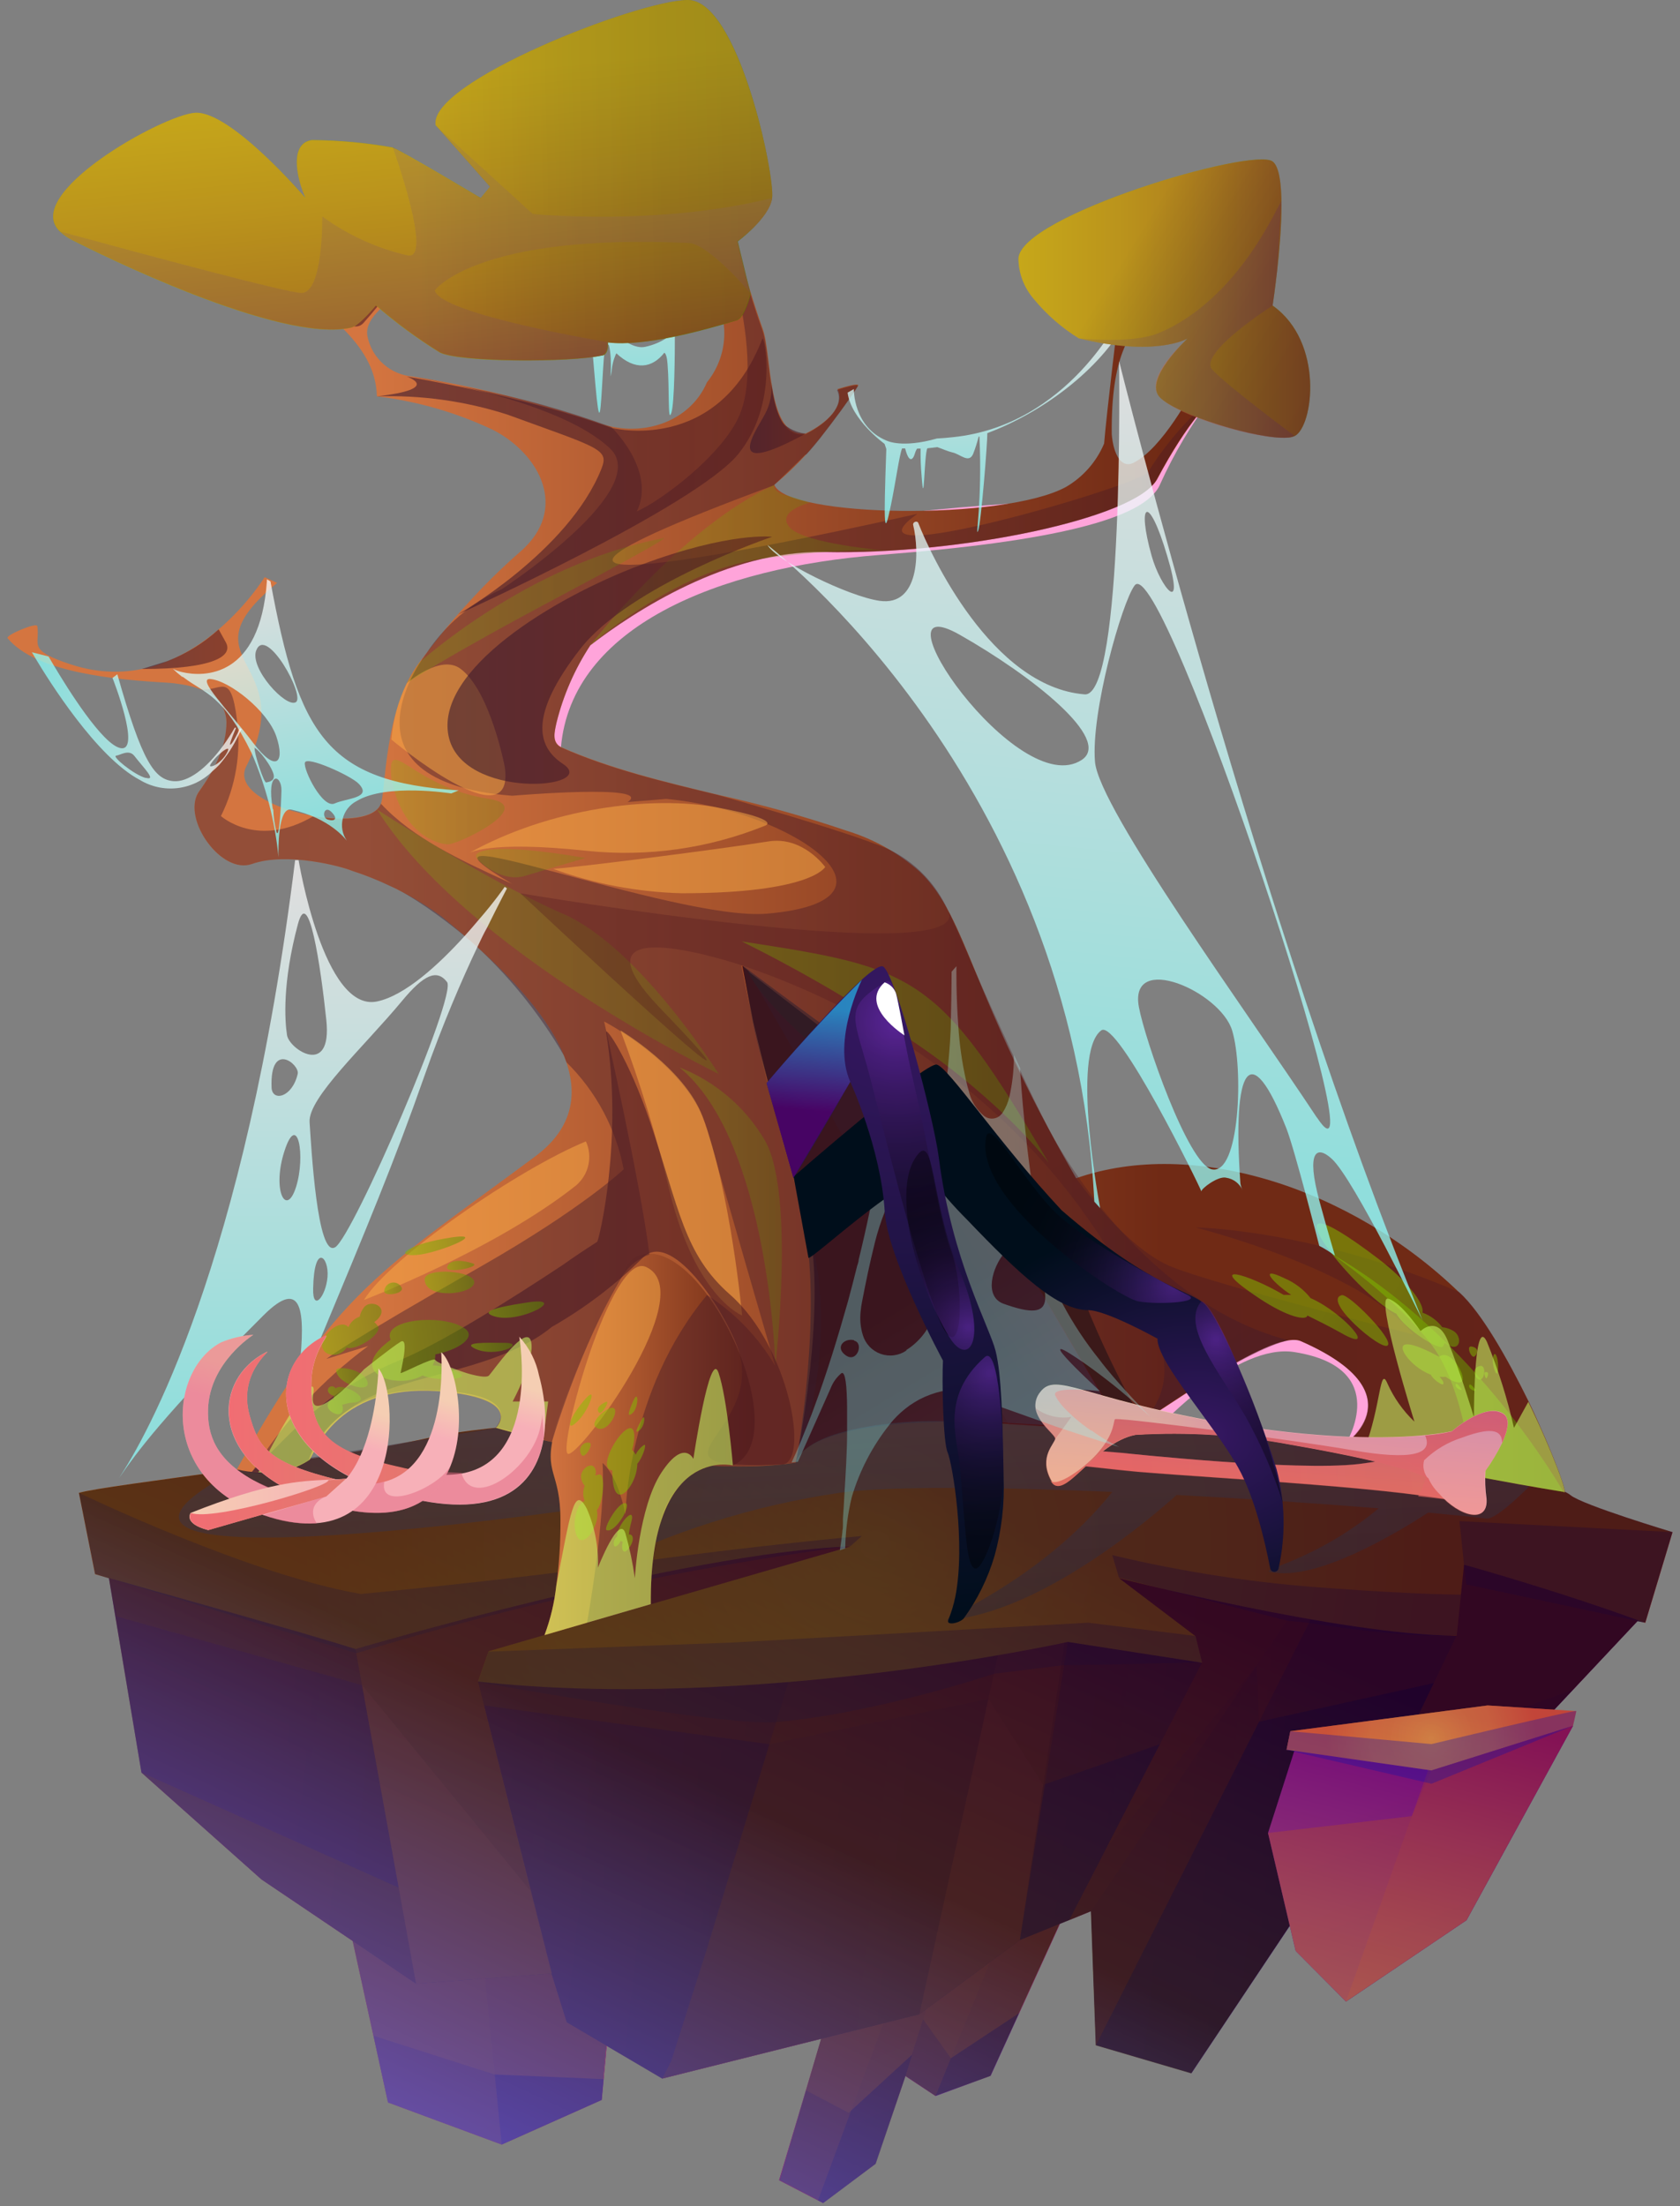 <svg width="192" height="252" viewBox="0 0 192 252" fill="none" xmlns="http://www.w3.org/2000/svg">
<rect x="0" y="0" width="192" height="252" fill="#808080" stroke="none"/>
<path fill-rule="evenodd" clip-rule="evenodd" d="M44.346 240.151L57.341 244.961L68.762 239.868L70.347 222.9L96.845 222.877L89.046 249.036L94.072 251.64L100.048 247.169L103.478 237.14L106.919 239.415L113.213 237.106L124.747 211.841L36.773 205.389L44.346 240.151Z" fill="url(#paint0_linear_701_3948)"/>
<g style="mix-blend-mode:multiply" opacity="0.5">
<path fill-rule="evenodd" clip-rule="evenodd" d="M57.341 244.961L44.346 240.151L36.773 205.389L53.379 205.547L57.341 244.961Z" fill="#B83D64"/>
</g>
<g style="mix-blend-mode:multiply" opacity="0.5">
<path fill-rule="evenodd" clip-rule="evenodd" d="M89.046 249.036L93.494 251.334L108.526 210.528L100.014 210.03L96.845 222.877L89.046 249.036Z" fill="#B83D64"/>
</g>
<g style="mix-blend-mode:multiply" opacity="0.5">
<path fill-rule="evenodd" clip-rule="evenodd" d="M106.919 239.415L103.478 237.14L111.651 211.06L118.318 211.4L106.919 239.415Z" fill="#B83D64"/>
</g>
<g style="mix-blend-mode:multiply" opacity="0.8">
<path fill-rule="evenodd" clip-rule="evenodd" d="M42.682 232.533L56.537 236.959L68.988 237.491L70.347 222.9L96.845 222.877L92.114 238.77L96.992 241.339L104.237 234.695L105.504 230.665L108.674 235.102L116.484 229.941L124.747 211.841L36.898 206.227L42.682 232.533Z" fill="#B83D64"/>
</g>
<path fill-rule="evenodd" clip-rule="evenodd" d="M12.38 179.807L16.172 202.469L29.88 214.671L47.549 226.59L63.023 225.424L64.766 230.993L75.689 237.423L105.074 230.076L116.552 221.61L124.702 218.293L125.256 233.608L136.168 236.811L147.861 219.3L155.853 208.988L164.716 209.068L187.49 184.776L167.557 173.74L13.75 176.049L12.38 179.807Z" fill="url(#paint1_linear_701_3948)"/>
<g style="mix-blend-mode:multiply" opacity="0.7">
<path fill-rule="evenodd" clip-rule="evenodd" d="M187.49 184.777L164.716 209.068L155.853 208.989L166.47 186.814L152.525 179.558L125.256 233.608L124.702 218.293L122.212 219.312L137.379 189.904L122.042 187.527L116.552 221.61L105.074 230.076L75.689 237.423L76.697 235.464L80.704 222.889L90.755 189.995L54.624 192.078L99.731 176.412L54.624 192.078L63.012 225.424L47.549 226.59L29.88 214.671L16.172 202.469L45.569 215.622L40.633 188.365L30.231 175.902L165.146 176.536L187.49 184.777Z" fill="#7D2154"/>
</g>
<g style="mix-blend-mode:multiply" opacity="0.8">
<path fill-rule="evenodd" clip-rule="evenodd" d="M47.549 226.59L40.633 188.365C40.633 188.365 73.629 177.566 74.093 177.306C74.557 177.045 111.209 171.884 111.209 171.884L110.553 178.675L54.624 192.077L63.068 225.424L47.549 226.59Z" fill="#B83D64"/>
</g>
<g style="mix-blend-mode:multiply" opacity="0.46">
<path fill-rule="evenodd" clip-rule="evenodd" d="M124.702 218.293L147.465 184.527L124.204 177.679L137.379 189.904L122.212 219.312L124.702 218.293Z" fill="#7D2154"/>
</g>
<g style="mix-blend-mode:multiply" opacity="0.5">
<path fill-rule="evenodd" clip-rule="evenodd" d="M105.074 230.076L114.605 186.554L122.11 184.641L116.552 221.61L105.074 230.076Z" fill="#B83D64"/>
</g>
<g style="mix-blend-mode:multiply" opacity="0.5">
<path fill-rule="evenodd" clip-rule="evenodd" d="M13.331 184.641L41.38 192.485L60.646 216.018L55.303 194.805L87.937 199.231L112.964 194.058L119.223 203.872L132.569 199.231L126.468 211.06L143.605 190.255L143.899 196.662L163.867 192.247L160.131 200.058L179.77 193.006L187.49 184.777L170.511 173.48H40.633L12.38 179.807L13.331 184.641Z" fill="#7D2154"/>
</g>
<path d="M54.624 192.077C85.978 195.53 122.042 187.55 122.042 187.55L137.379 189.927L136.632 186.893L127.894 180.271C127.894 180.271 153.238 186.769 166.47 186.837L167.319 178.732C167.319 178.732 178.072 181.698 188.033 185.376L191.146 175.031C191.146 175.031 180.857 171.94 179.487 170.808C176.374 168.228 144.499 163.383 144.499 163.383L117.208 160.112C117.208 160.112 61.031 161.459 49.485 164.13C37.939 166.801 12.256 169.563 9.018 170.526L10.864 179.807C10.864 179.807 35.766 186.757 40.622 188.365C40.622 188.365 78.112 177.306 97.219 176.638L55.835 188.614L54.624 192.077Z" fill="url(#paint2_radial_701_3948)"/>
<g style="mix-blend-mode:multiply" opacity="0.33">
<path d="M191.146 175.008L166.798 173.752L167.557 180.973L188.033 185.354L191.146 175.008Z" fill="#0E0EAA"/>
</g>
<g style="mix-blend-mode:multiply" opacity="0.33">
<path d="M166.47 186.769L166.957 182.15C166.957 182.15 162.135 182.15 152.242 181.426C143.773 180.879 135.366 179.61 127.113 177.634L127.882 180.204L147.023 185.105L149.74 185.399C149.74 185.399 160.561 187.199 166.47 186.769Z" fill="#0E0EAA"/>
</g>
<g style="mix-blend-mode:multiply" opacity="0.33">
<path d="M137.379 189.904L136.632 186.871L124.362 185.354L83.76 187.618L55.835 188.659L54.624 192.123C54.624 192.123 82.922 197.228 88.718 196.707C100.139 195.7 113.62 191.183 113.62 191.183L121.419 190.221L137.379 189.904Z" fill="#0E0EAA"/>
</g>
<g style="mix-blend-mode:multiply" opacity="0.33">
<path d="M9.03 170.526C9.03 170.526 28.431 179.875 41.233 182.071C41.233 182.071 57.227 180.588 71.795 178.551C86.363 176.513 98.498 175.449 98.498 175.449L97.23 176.581C78.093 179.107 59.197 183.207 40.735 188.84L10.875 179.785L9.03 170.526Z" fill="#0E0EAA"/>
</g>
<path style="mix-blend-mode:overlay" opacity="0.4" d="M188.033 185.354L191.146 175.008C191.146 175.008 180.857 171.918 179.487 170.786C176.374 168.205 144.499 163.36 144.499 163.36L117.208 160.089C117.208 160.089 61.031 161.459 49.485 164.13C37.939 166.801 12.256 169.563 9.018 170.526L10.864 179.807L12.448 180.283L16.161 202.469L29.348 214.207L29.869 214.671L40.294 221.7L42.671 232.533L44.335 240.151L57.329 244.961L68.728 239.868L68.954 237.491L69.305 233.687L75.655 237.423L92.08 233.314L93.834 232.884L89.103 249.025L94.117 251.628L100.094 247.157L103.489 237.128L106.885 239.392L113.179 237.128L121.102 219.765L122.178 219.334L122.506 219.199L124.668 218.316L125.223 233.631L136.134 236.834L147.827 219.323L155.819 209.011L164.682 209.09L174.688 198.416L187.139 185.184L188.033 185.354Z" fill="url(#paint3_linear_701_3948)"/>
<path style="mix-blend-mode:screen" opacity="0.6" d="M188.033 185.354L191.146 175.008C191.146 175.008 180.857 171.918 179.487 170.786C176.374 168.205 144.499 163.36 144.499 163.36L117.208 160.089C117.208 160.089 61.031 161.459 49.485 164.13C37.939 166.801 12.256 169.563 9.018 170.526L10.864 179.807L12.448 180.283L16.161 202.469L29.348 214.207L29.869 214.671L40.294 221.7L42.671 232.533L44.335 240.151L57.329 244.961L68.728 239.868L68.954 237.491L69.305 233.687L75.655 237.423L92.08 233.314L93.834 232.884L89.103 249.025L94.117 251.628L100.094 247.157L103.489 237.128L106.885 239.392L113.179 237.128L121.102 219.765L122.178 219.334L122.506 219.199L124.668 218.316L125.223 233.631L136.134 236.834L147.827 219.323L155.819 209.011L164.682 209.09L174.688 198.416L187.139 185.184L188.033 185.354Z" fill="url(#paint4_linear_701_3948)"/>
<path fill-rule="evenodd" clip-rule="evenodd" d="M147.963 199.876L144.918 209.373L148.076 222.843L153.826 228.627L167.602 219.334L179.77 197.137L157.132 196.662L147.963 199.876Z" fill="url(#paint5_linear_701_3948)"/>
<g style="mix-blend-mode:multiply" opacity="0.7">
<path fill-rule="evenodd" clip-rule="evenodd" d="M163.957 200.114L161.354 207.449L144.918 209.373L148.076 222.843L153.826 228.628L167.602 219.334L179.77 197.137L163.957 200.114Z" fill="#7D2154"/>
</g>
<path fill-rule="evenodd" clip-rule="evenodd" d="M163.595 202.231L147.035 199.865L147.465 197.748L170.013 194.805L180.144 195.451L179.77 197.137L163.595 202.231Z" fill="url(#paint6_radial_701_3948)"/>
<g style="mix-blend-mode:multiply" opacity="0.7">
<path fill-rule="evenodd" clip-rule="evenodd" d="M163.595 202.231L161.354 207.449L153.826 228.628L167.602 219.334L179.77 197.137L163.595 202.231Z" fill="#7D2154"/>
</g>
<path style="mix-blend-mode:overlay" opacity="0.4" fill-rule="evenodd" clip-rule="evenodd" d="M180.144 195.451L170.013 194.805L147.465 197.748L147.035 199.865L147.963 199.876L144.918 209.373L148.076 222.843L153.826 228.627L167.602 219.334L173.68 208.23L179.77 197.137L180.144 195.451Z" fill="url(#paint7_linear_701_3948)"/>
<path style="mix-blend-mode:multiply" opacity="0.5" d="M150.227 164.266L120.966 160.089L56.741 163.089L27.129 167.843C-1.848 182.965 72.791 171.397 72.791 171.397L67.494 179.558C76.458 175.008 86.104 171.949 96.053 170.503C101.712 169.722 113.948 169.858 127.124 170.412C118.759 180.826 106.749 185.195 108.436 185.037C119.246 184.086 132.014 172.982 134.47 170.763C142.609 171.193 150.725 171.737 157.562 172.291C149.31 179.151 142.032 179.422 146.242 179.694C151.902 180.045 161.275 174.035 163.221 172.778C165.78 173.016 168.021 173.242 169.877 173.457C171.077 173.604 174.858 169.688 174.858 169.688C166.529 168.469 158.298 166.657 150.227 164.266V164.266Z" fill="url(#paint8_linear_701_3948)"/>
<path d="M64.109 85.336C65.332 71.595 82.039 64.814 100.524 63.388C120.299 61.871 130.837 59.279 132.557 55.374C134.167 51.799 136.18 48.419 138.557 45.3C138.557 45.3 127.158 56.948 122.427 57.151C104.78 57.921 89.691 59.857 73.255 64.52C56.82 69.184 59.016 83.378 59.016 83.378L64.109 85.336Z" fill="#FFA4DA"/>
<path d="M153.826 164.877C160.256 160.836 162.033 163.134 158.569 158.086C155.105 153.037 152.615 149.426 144.499 151.883C136.383 154.339 130.599 162.432 130.599 162.432L132.557 162.908C132.557 162.908 141.364 153.343 147.997 154.452C159.192 156.263 153.826 164.877 153.826 164.877Z" fill="#FFA4DA"/>
<path d="M178.684 170.401C178.684 170.401 164.036 168.137 155.92 165.579C155.162 165.341 154.46 165.115 153.826 164.877C153.826 164.877 162.135 159.093 148.665 153.196C145.269 151.724 131.414 162.251 128.516 163.609C128.516 163.609 113.994 162.025 107.01 162.228C90.687 162.715 90.936 167.073 90.936 167.073C81.609 168.499 69.079 166.134 62.049 164.481C58.767 163.711 56.673 163.089 56.673 163.089C56.673 163.089 59.638 160.168 51.93 159.104C38.347 157.225 35.8 166.417 35.358 166.756C33.631 167.883 31.57 168.386 29.518 168.182C28.69 168.147 27.868 168.034 27.061 167.843C38.539 147.298 43.395 145.295 61.087 132.153C71.875 124.23 59.571 112.344 52.032 105.983L50.481 104.692C47.346 102.406 43.864 100.636 40.169 99.452C39.128 98.999 32.8 97.267 28.771 98.693C25.284 99.916 20.847 93.622 22.636 90.566C24.481 87.985 25.918 85.348 25.873 82.439C25.843 81.589 25.541 80.772 25.011 80.108C24.481 79.443 23.751 78.967 22.93 78.749C22.537 78.59 22.132 78.461 21.719 78.364V78.364C21.379 78.281 21.028 78.213 20.666 78.16C20.153 78.072 19.635 78.012 19.115 77.979C13.354 77.662 4.106 76.847 0.869 72.897C0.597 72.568 4.174 71.051 4.264 71.516C4.604 73.666 3.031 74.232 8.102 75.896C21.458 80.277 30.242 65.924 30.242 65.924L31.68 66.58C20.598 75.704 34.453 75.149 28.148 87.532C26.801 90.17 31.34 92.434 35.845 93.192C39.388 93.815 42.908 93.52 43.542 91.777C44.086 90.272 43.916 80.865 47.934 75.658C49.644 73.394 51.421 71.131 53.322 69.071C55.231 66.94 57.268 64.929 59.423 63.049C65.083 58.193 61.687 51.854 56.367 49.115C52.175 47.123 47.687 45.827 43.078 45.277C42.988 42.051 41.279 39.618 39.151 37.478C37.022 35.339 35.313 34.332 33.491 32.204C33.638 32.223 33.787 32.194 33.917 32.123C34.048 32.052 34.152 31.942 34.215 31.807C34.634 33.426 36.909 33.89 38.743 34.411C45.535 36.12 49.632 27.982 53.99 24.461C53.99 24.348 56.028 25.197 56.605 25.14C52.371 27.904 48.339 30.964 44.538 34.298C43.123 35.565 41.697 36.833 41.992 38.407C42.239 39.641 42.884 40.76 43.829 41.593C44.774 42.425 45.965 42.924 47.221 43.014C54.318 44.139 61.306 45.873 68.105 48.198C73.255 50.201 78.87 48.198 80.794 43.67C82.077 42.084 82.777 40.107 82.777 38.067C82.777 36.027 82.077 34.05 80.794 32.464C79.378 30.572 77.449 29.127 75.236 28.298C72.599 27.384 70.011 26.334 67.483 25.152C60.397 21.756 54.941 17.511 53.096 11.704C53.91 11.527 54.734 11.399 55.563 11.319C55.309 12.485 55.393 13.699 55.806 14.819C56.219 15.938 56.944 16.915 57.895 17.636C60.534 20.17 63.701 22.088 67.169 23.253C70.637 24.417 74.32 24.799 77.953 24.371C80.477 24.008 79.628 21.62 78.259 20.59C78.994 20.59 80.002 20.092 80.319 20.59C81.229 21.92 82.039 23.316 82.741 24.767C83.069 25.423 83.364 26.091 83.658 26.77C83.952 27.45 84.19 28.072 84.439 28.74C85.265 31.626 86.092 34.592 87.167 37.569C88.242 40.546 87.642 50.088 92.079 49.522C94.615 48.277 96.607 46.273 95.713 44.451C95.713 44.451 98.35 43.591 98.056 44.078C97.196 45.436 95.26 48.085 93.743 50.009C93.347 50.484 92.963 50.937 92.612 51.367L92.193 51.831C91.042 53.096 89.805 54.28 88.491 55.374C89.906 59.11 114.707 59.506 121.827 55.623C123.779 54.487 125.308 52.747 126.185 50.665C126.456 47.27 127.837 35.95 127.837 35.95L130.701 35.645C129.207 38.508 126.966 40.365 127.056 49.613C127.26 51.99 128.188 53.484 129.479 52.895C132.874 51.277 136.406 44.428 136.406 44.428C140.119 43.387 140.3 44.1 140.3 44.1C140.088 44.227 139.884 44.367 139.689 44.519V44.519C138.477 45.481 135.761 48.13 132.263 54.706C129.852 59.2 109.76 63.388 94.185 63.049C83.16 62.834 72.486 69.84 67.471 73.7C65.687 76.413 64.378 79.41 63.6 82.563C63.374 83.627 63.057 84.759 64.109 85.336C69.769 87.827 75.802 89.275 82.039 90.781C87.016 91.881 91.928 93.252 96.754 94.89C99.862 95.838 102.728 97.448 105.153 99.61C110.632 104.874 110.813 113.533 122.981 134.587C136.44 129.878 154.438 135.719 166.787 147.649C169.3 149.913 172.288 155.21 174.711 160.1C177.461 165.873 179.385 171.148 178.684 170.401Z" fill="url(#paint9_linear_701_3948)"/>
<path fill-rule="evenodd" clip-rule="evenodd" d="M83.76 167.39C83.76 167.39 74.24 165.013 74.376 183.237L62.231 186.769C62.915 184.946 63.368 183.045 63.578 181.109C63.907 178.656 64.066 176.182 64.053 173.706C64.053 167.922 62.083 168.443 63.374 163.519C64.868 157.859 71.048 144.627 72.293 143.789C79.481 139.092 91.468 163.983 83.76 167.39Z" fill="url(#paint10_linear_701_3948)"/>
<path d="M128.516 163.609C128.516 163.609 110.304 161.991 104.248 162.387C91.265 163.225 90.948 167.073 90.948 167.073C90.948 167.073 94.909 148.147 92.08 138.865C88.797 128.361 86.08 116.691 86.08 116.691L84.824 110.284L85.548 110.918C90.699 119.679 115.827 134.077 121.476 144.355C122.63 146.551 128.516 163.609 128.516 163.609Z" fill="#4C0C0C"/>
<path style="mix-blend-mode:multiply" opacity="0.42" d="M166.787 147.604C149.808 140.326 136.632 140.212 136.632 140.212C136.632 140.212 155.592 144.967 161.535 152.437C161.535 152.437 139.349 146.88 133.938 144.718C128.528 142.556 122.959 134.53 122.959 134.53C113.609 118.411 111.334 109.56 108.323 103.968C106.957 100.912 104.55 98.441 101.531 96.995C96.709 94.913 82.028 90.804 82.028 90.804C75.791 89.298 69.701 87.849 64.098 85.359C63.045 84.782 63.362 83.65 63.589 82.586C64.367 79.433 65.676 76.436 67.46 73.723C72.475 69.863 83.149 62.856 94.174 63.071C109.76 63.388 129.852 59.2 132.116 54.82C135.614 48.198 138.33 45.549 139.541 44.632C136.232 47.215 133.407 50.366 131.199 53.937C130.214 55.465 94.875 65.788 104.848 58.691C104.848 58.691 38.935 73.746 88.435 55.442L92.034 51.933H92.136L92.555 51.469C92.94 51.039 93.325 50.586 93.687 50.111C95.204 48.187 97.139 45.583 98 44.179C98.294 43.693 95.656 44.553 95.656 44.553C96.562 46.375 94.525 48.379 92.023 49.624C87.586 50.19 88.22 40.716 87.11 37.671C86.001 34.626 85.209 31.728 84.382 28.842C84.133 28.174 83.873 27.529 83.601 26.872C83.237 26.233 82.93 25.562 82.684 24.869L80.319 20.601C80.443 20.896 87.959 39.007 84.552 47.337C82.673 51.865 75.678 57.129 72.78 58.419C75.044 53.733 69.86 48.775 69.86 48.775C64.629 46.843 59.244 45.355 53.764 44.327L52.213 44.032C57.556 45.221 65.796 47.541 69.69 51.197C74.636 55.782 58.246 66.705 57.352 67.293C53.838 68.869 50.846 71.413 48.727 74.628C48.727 74.628 37.328 89.23 58.54 90.894C58.54 90.894 74.863 89.502 71.727 91.619L76.153 91.256C90.97 92.671 104.791 102.881 87.665 104.364C77.104 105.27 43.033 91.845 58.54 100.968C52.451 98.172 47.221 95.761 43.531 91.8C42.897 93.543 39.377 93.837 35.834 93.215C29.45 97.007 25.25 93.215 25.25 93.215C26.954 89.791 27.589 85.934 27.073 82.144C26.36 76.575 25.273 79.009 22.941 78.749C23.763 78.967 24.492 79.443 25.022 80.108C25.552 80.772 25.854 81.589 25.884 82.439C25.884 85.348 24.492 87.985 22.647 90.566C20.836 93.622 25.296 99.916 28.782 98.693C32.812 97.267 39.139 98.999 40.181 99.452C41.73 99.951 43.242 100.556 44.708 101.263C44.708 101.263 47.663 102.395 53.764 107.466C57.984 111.242 61.586 115.657 64.438 120.551L64.743 121.343C68.119 124.655 70.399 128.921 71.275 133.568C71.275 133.568 66.679 137.96 55.122 144.57C39.184 153.626 37.305 155.222 37.305 155.222L42.082 153.75C36.803 157.653 32.309 162.519 28.839 168.092C33.366 168.284 35.37 166.711 35.37 166.711C35.37 166.711 37.702 158.663 48.478 158.787C60.453 158.946 56.684 163.021 56.684 163.021L63.068 164.719C63.068 164.719 66.305 153.66 71.252 145.566C71.969 144.511 73.01 143.716 74.218 143.303C73.278 135.481 69.045 116.68 69.045 116.68C69.045 116.68 78.745 121.705 80.805 128.984C82.866 136.262 88.593 156.014 88.593 156.014C86.668 152.743 84 149.971 80.805 147.921C71.671 158.855 71.478 172.993 71.478 172.993C70.539 168.33 68.864 167.107 68.864 167.107C69.237 173.537 67.087 185.388 67.087 185.388L74.388 183.248C74.348 180.047 74.729 176.854 75.519 173.752C75.811 172.533 76.351 171.388 77.105 170.387C77.858 169.386 78.81 168.551 79.9 167.933C80.329 167.689 80.796 167.517 81.281 167.424C84.496 167.601 87.72 167.483 90.914 167.073C90.914 167.073 96.573 153.377 92.136 139.454C89.144 129.871 86.673 120.134 84.733 110.284H84.88C85.087 110.466 85.28 110.663 85.458 110.873L115.284 162.727C123.694 163.179 128.482 163.564 128.482 163.564C131.38 162.217 145.269 151.679 148.631 153.15C162.101 159.048 153.792 164.832 153.792 164.832C161.116 167.571 178.695 170.356 178.695 170.356C179.985 171.782 172.266 152.573 166.787 147.604Z" fill="url(#paint11_linear_701_3948)"/>
<path style="mix-blend-mode:multiply" opacity="0.59" d="M52.213 44.032C49.259 43.376 47.221 43.014 47.221 43.014L52.213 44.032Z" fill="url(#paint12_linear_701_3948)"/>
<g style="mix-blend-mode:soft-light" opacity="0.5">
<path d="M53.549 97.471C62.808 92.298 74.489 90.815 82.085 92.252C89.68 93.69 87.382 94.335 87.382 94.335C80.947 96.928 73.975 97.907 67.075 97.188C55.711 95.965 53.549 97.471 53.549 97.471Z" fill="#FDAD45"/>
</g>
<g style="mix-blend-mode:soft-light" opacity="0.5">
<path d="M57.68 87.555C59.005 96.441 44.731 84.476 44.731 84.476C44.91 82.237 45.51 80.053 46.497 78.035C46.497 78.035 50.379 74.64 52.666 76.417C56.039 78.975 57.68 87.555 57.68 87.555Z" fill="#FDAD45"/>
</g>
<path style="mix-blend-mode:multiply" opacity="0.58" d="M16.206 76.417C24.605 76.417 26.643 74.877 25.816 73.383L24.99 71.889C23.27 73.454 21.274 74.686 19.104 75.522L16.206 76.417Z" fill="url(#paint13_linear_701_3948)"/>
<path style="mix-blend-mode:multiply" opacity="0.24" d="M88.457 55.397C77.647 60.389 67.471 73.7 67.471 73.7C67.471 73.7 77.195 65.165 87.054 63.83C96.913 62.494 101.339 62.902 101.339 62.902C101.339 62.902 91.978 62.132 90.28 60.264C88.582 58.397 92.544 57.423 92.544 57.423C92.544 57.423 91.31 56.959 89.804 56.563C88.299 56.167 88.457 55.397 88.457 55.397Z" fill="url(#paint14_linear_701_3948)"/>
<path style="mix-blend-mode:multiply" opacity="0.24" d="M75.667 61.509C60.374 64.373 47.923 75.681 47.923 75.681L46.497 78.035C46.497 78.035 50.175 75.443 64.347 67.916C78.519 60.389 75.667 61.509 75.667 61.509Z" fill="url(#paint15_linear_701_3948)"/>
<path style="mix-blend-mode:multiply" opacity="0.24" d="M43.078 92.456C53.153 108.62 82.13 122.667 82.13 122.667C82.13 122.667 73.074 108.133 64.313 104.364C55.552 100.595 43.078 92.456 43.078 92.456Z" fill="url(#paint16_linear_701_3948)"/>
<path d="M128.516 163.609L130.599 162.387C130.599 162.387 124.023 151.317 121.159 140.212C120.649 138.232 106.648 125.735 106.648 125.735L93.37 117.008L85.446 110.918C85.446 110.918 86.329 113.601 93.37 119.815C100.411 126.029 111.832 135.447 111.832 135.447L128.516 163.609Z" fill="#3B1919"/>
<path style="mix-blend-mode:multiply" opacity="0.24" d="M77.647 121.92C87.914 130.297 88.616 155.98 88.616 155.98C88.616 155.98 90.88 136.613 87.484 130.376C85.26 126.523 81.791 123.541 77.647 121.92V121.92Z" fill="url(#paint17_linear_701_3948)"/>
<g style="mix-blend-mode:soft-light" opacity="0.5">
<path d="M66.962 130.376C59.231 133.545 44.55 143.653 41.596 148.487C41.596 148.487 56.48 142.827 65.841 135.402C66.548 134.799 67.04 133.983 67.242 133.076C67.445 132.17 67.346 131.222 66.962 130.376V130.376Z" fill="#FDAD45"/>
</g>
<g style="mix-blend-mode:soft-light" opacity="0.5">
<path d="M87.823 96.112C82.469 96.973 65.887 99.089 63.227 99.248C67.948 100.969 72.918 101.91 77.942 102.032C92.736 102.032 94.309 99.033 94.309 99.033C94.309 99.033 91.763 95.478 87.823 96.112Z" fill="#FDAD45"/>
</g>
<path style="mix-blend-mode:multiply" opacity="0.5" d="M84.767 107.534C104.621 110.578 107.202 111.201 119.857 132.832C119.857 132.832 114.899 126.12 104.452 119.034C98.16 114.756 91.584 110.913 84.767 107.534V107.534Z" fill="url(#paint18_linear_701_3948)"/>
<path style="mix-blend-mode:multiply" opacity="0.5" d="M152.253 143.269C168.824 152.811 178.684 170.435 178.684 170.435L168.247 168.556C168.247 168.556 167.489 158.776 163.595 153.592C159.701 148.408 152.253 143.269 152.253 143.269Z" fill="url(#paint19_linear_701_3948)"/>
<path style="mix-blend-mode:multiply" opacity="0.59" d="M43.078 45.277C50.673 44.395 46.474 43.014 46.474 43.014C46.474 43.014 60.125 45.277 69.837 48.866C69.837 48.866 81.983 52.035 87.133 38.678C87.314 38.203 89.069 46.047 84.382 51.854C79.56 57.819 52.337 70.18 52.337 70.18C52.337 70.18 64.97 63.003 68.728 53.563C69.622 51.299 68.649 51.231 57.929 47.337C53.133 45.806 48.11 45.11 43.078 45.277V45.277Z" fill="url(#paint20_linear_701_3948)"/>
<g style="mix-blend-mode:soft-light" opacity="0.5">
<path d="M80.285 127.523C83.534 136.194 84.813 150.264 84.813 150.264C84.813 150.264 79.56 148.238 76.572 136.262C75.086 129.959 73.196 123.758 70.912 117.698C70.912 117.698 78.247 122.056 80.285 127.523Z" fill="#FDAD45"/>
</g>
<path style="mix-blend-mode:multiply" opacity="0.24" d="M44.731 88.947C45.953 95.297 50.006 96.441 51.217 96.441C52.428 96.441 61.404 92.094 55.892 91.256C46.961 89.898 44.21 83.503 44.731 88.947Z" fill="url(#paint21_linear_701_3948)"/>
<g style="mix-blend-mode:soft-light" opacity="0.5">
<path d="M73.833 144.718C80.228 147.672 66 166.801 64.879 166.054C63.759 165.307 69.86 142.872 73.833 144.718Z" fill="#FDAD45"/>
</g>
<path style="mix-blend-mode:multiply" opacity="0.5" d="M120.717 139.454C116.575 135.799 112.116 132.519 107.395 129.651C109.07 131.425 110.557 133.367 111.832 135.447C113.677 138.548 126.875 161.017 126.875 161.017L128.516 163.609C91.4 159.534 90.948 167.073 90.948 167.073C90.948 167.073 94.242 149.653 91.695 138.696C89.148 127.738 86.907 121.513 85.786 115.446C85.186 112.242 84.915 110.329 84.915 110.329C84.915 110.329 94.955 117.925 102.81 123.222C111.254 128.904 120.717 139.454 120.717 139.454Z" fill="url(#paint22_linear_701_3948)"/>
<path style="mix-blend-mode:multiply" opacity="0.34" d="M147.272 153.105C132.965 149.392 123.559 135.526 120.457 130.059C117.356 124.592 108.345 103.945 108.345 103.945C111.888 110.918 59.457 102.032 59.457 102.032C59.457 102.032 93.517 133.964 75.519 115.231C63.906 103.176 84.96 110.329 84.96 110.329C119.087 121.92 129.716 148.532 129.716 148.532C129.716 148.532 136.621 155.98 130.644 162.387C133.398 160.344 136.287 158.491 139.292 156.84C145.088 153.411 147.272 153.105 147.272 153.105Z" fill="url(#paint23_linear_701_3948)"/>
<path style="mix-blend-mode:multiply" opacity="0.24" d="M66.928 98.003C55.767 96.101 53.968 97.267 54.477 98.003C54.986 98.738 57.533 100.799 59.989 100.051C62.446 99.304 66.928 98.003 66.928 98.003Z" fill="url(#paint24_linear_701_3948)"/>
<path style="mix-blend-mode:multiply" opacity="0.59" d="M83.443 147.887C78.145 143.235 77.647 138.107 74.331 128.259C71.841 120.879 69.124 117.053 69.271 117.947C71.263 129.946 68.456 141.718 68.241 141.854C66.77 142.793 65.457 143.676 64.279 144.514C58.427 148.385 50.492 153.377 45.738 155.346C37.158 158.889 33.796 163.179 28.759 168.137H28.352C30.75 168.534 33.211 168.06 35.291 166.801C35.291 166.801 35.845 163.519 40.554 160.519C45.795 157.191 53.888 156.965 60.6 153.23C61.474 152.755 62.3 152.197 63.068 151.566C66.873 149.394 70.374 146.73 73.482 143.642C76.98 140.246 83.432 150.751 84.507 154.554C87.11 163.802 72.056 167.911 89.363 167.288C92.566 167.13 90.234 153.852 83.443 147.887Z" fill="url(#paint25_linear_701_3948)"/>
<g style="mix-blend-mode:multiply" opacity="0.5">
<path d="M66.464 166.179C66.826 166.734 67.89 164.911 67.358 164.798C67.184 164.762 67.003 164.78 66.839 164.848C66.675 164.917 66.536 165.034 66.439 165.183C66.343 165.332 66.293 165.507 66.298 165.685C66.302 165.862 66.36 166.035 66.464 166.179V166.179Z" fill="url(#paint26_linear_701_3948)"/>
<path d="M68.06 162.998C69.192 163.96 70.72 161.459 70.211 160.904C69.701 160.349 67.347 162.398 68.06 162.998Z" fill="url(#paint27_linear_701_3948)"/>
<path d="M68.105 168.16C67.958 166.564 66.136 167.798 66.43 168.918C66.487 169.213 66.624 169.487 66.826 169.711C66.597 170.265 66.597 170.888 66.826 171.442C66.068 171.691 65.57 173.163 65.694 174.555C66.113 177.838 68.694 174.397 68.207 172.506C68.988 171.635 69.226 168.296 68.479 168.42C68.324 168.447 68.173 168.489 68.026 168.545C68.064 168.419 68.091 168.29 68.105 168.16V168.16Z" fill="url(#paint28_linear_701_3948)"/>
<path d="M66.158 162.195C67.29 161.063 68.513 157.837 66.668 160.055C64.823 162.274 64.664 163.779 66.158 162.195Z" fill="url(#paint29_linear_701_3948)"/>
<path d="M72.18 161.504C73.029 160.915 73.018 158.572 72.395 159.965C71.773 161.357 71.694 161.866 72.18 161.504Z" fill="url(#paint30_linear_701_3948)"/>
<path d="M70.539 175.506C70.407 175.6 70.301 175.727 70.232 175.873C70.162 176.02 70.132 176.182 70.143 176.344C70.143 177 70.765 176.457 70.935 175.993L71.173 176.14C70.924 177.034 71.309 177.827 72.044 176.593C72.565 175.71 72.259 175.2 71.863 175.28C71.918 174.829 72.005 174.383 72.124 173.944C72.769 171.635 70.414 174.318 70.539 175.506Z" fill="url(#paint31_linear_701_3948)"/>
<path d="M71.852 163.157C70.539 163.621 68.275 167.82 69.973 167.956C69.973 172.269 71.716 170.639 72.395 169.088C72.668 168.49 72.818 167.843 72.837 167.186C73.369 166.643 73.969 164.923 73.629 165.036C73.204 165.316 72.863 165.707 72.644 166.168C72.55 165.955 72.411 165.766 72.237 165.613C72.656 164.255 72.588 162.896 71.852 163.157Z" fill="url(#paint32_linear_701_3948)"/>
<path d="M72.939 163.485C73.742 163.021 73.787 161.346 73.38 162.081C72.972 162.817 72.441 163.779 72.939 163.485Z" fill="url(#paint33_linear_701_3948)"/>
<path d="M68.433 161.323C68.739 161.742 69.758 159.931 69.282 160.123C68.807 160.316 68.026 160.791 68.433 161.323Z" fill="url(#paint34_linear_701_3948)"/>
<path d="M69.316 174.782C70.324 175.189 72.316 171.748 71.445 171.691C70.573 171.635 68.932 174.623 69.316 174.782Z" fill="url(#paint35_linear_701_3948)"/>
</g>
<g style="mix-blend-mode:multiply" opacity="0.5">
<path d="M43.927 147.366C43.656 148.193 46.191 147.808 45.919 147.106C45.825 146.902 45.669 146.734 45.472 146.626C45.276 146.518 45.05 146.475 44.828 146.504C44.605 146.533 44.398 146.633 44.236 146.788C44.074 146.943 43.966 147.145 43.927 147.366V147.366Z" fill="url(#paint36_linear_701_3948)"/>
<path d="M48.534 146.132C48.534 148.464 54.047 147.91 54.194 146.517C54.341 145.125 48.545 144.729 48.534 146.132Z" fill="url(#paint37_linear_701_3948)"/>
<path d="M43.146 150.705C44.561 149.268 42.297 148.283 41.539 149.415C41.325 149.707 41.178 150.044 41.109 150.4C40.819 150.493 40.553 150.648 40.33 150.856C40.106 151.063 39.932 151.317 39.818 151.6C39.32 150.966 38.177 151.373 37.362 152.369C35.596 154.543 38.494 155.629 39.626 153.92C40.679 154.35 43.803 152.324 43.169 151.452C43.052 151.292 42.919 151.144 42.773 151.011C42.905 150.92 43.03 150.817 43.146 150.705V150.705Z" fill="url(#paint38_linear_701_3948)"/>
<path d="M47.651 143.348C50.153 143.155 56.707 140.405 50.73 141.492C46.463 142.261 44.957 143.552 47.651 143.348Z" fill="url(#paint39_linear_701_3948)"/>
<path d="M56.514 150.366C59.48 151.271 65.264 147.977 60.159 148.792C56.028 149.415 54.998 149.902 56.514 150.366Z" fill="url(#paint40_linear_701_3948)"/>
<path d="M38.358 158.595C38.322 158.534 38.273 158.481 38.215 158.44C38.156 158.4 38.09 158.373 38.019 158.361C37.949 158.349 37.877 158.353 37.809 158.372C37.74 158.391 37.676 158.424 37.622 158.47C37.192 158.878 37.758 159.41 38.154 159.41C38.154 159.568 38.154 159.716 38.154 159.851C37.419 159.919 37.023 160.859 38.154 161.413C39.071 161.855 39.354 161.097 39.105 160.474C39.506 160.33 39.925 160.243 40.35 160.214C42.92 160.021 39.162 157.803 38.358 158.595Z" fill="url(#paint41_linear_701_3948)"/>
<path d="M53.017 151.679C50.481 150.026 43.576 150.705 44.652 153.037C40.611 155.969 43.18 157.633 45.455 157.712C46.444 157.786 47.433 157.578 48.308 157.112C49.723 157.769 53.526 157.655 52.677 156.931C51.7 156.35 50.597 156.012 49.462 155.946C49.659 155.561 49.76 155.134 49.757 154.701C52.394 154.203 54.647 152.686 53.017 151.679Z" fill="url(#paint42_linear_701_3948)"/>
<path d="M54.182 153.999C56.56 155.222 60.284 153.422 57.748 153.388C55.484 153.354 52.881 153.32 54.182 153.999Z" fill="url(#paint43_linear_701_3948)"/>
<path d="M51.104 144.751C50.911 145.566 55.088 144.684 54.047 144.321C53.005 143.959 51.353 143.755 51.104 144.751Z" fill="url(#paint44_linear_701_3948)"/>
<path d="M38.415 156.535C38.505 158.119 42.49 159.285 41.98 157.791C41.471 156.297 38.369 155.969 38.415 156.535Z" fill="url(#paint45_linear_701_3948)"/>
</g>
<g style="mix-blend-mode:multiply" opacity="0.5">
<path d="M168.157 153.807C167.523 153.705 168.157 155.222 168.519 154.939C168.881 154.656 169.085 153.943 168.157 153.807Z" fill="url(#paint46_linear_701_3948)"/>
<path d="M169.164 156.025C168.032 156.24 168.609 157.667 169.164 157.587C169.719 157.508 169.855 155.89 169.164 156.025Z" fill="url(#paint47_linear_701_3948)"/>
<path d="M165.519 153.648C166.968 154.463 167.183 152.516 165.961 151.95C165.61 151.759 165.226 151.64 164.829 151.6C164.251 150.838 163.464 150.26 162.565 149.936C162.837 148.928 160.799 146.279 157.471 143.744C142.858 132.651 154.913 147.943 159.588 150.06C160.448 151.713 164.534 154.361 164.908 153.796C164.986 153.676 165.047 153.547 165.089 153.411C165.228 153.498 165.371 153.577 165.519 153.648Z" fill="url(#paint48_linear_701_3948)"/>
<path d="M170.602 155.403C170.602 156.308 171.168 157.667 171.213 156.342C171.258 154.746 170.669 153.999 170.602 155.403Z" fill="url(#paint49_linear_701_3948)"/>
<path d="M167.896 158.267C167.806 158.731 168.915 159.127 168.564 158.663C168.213 158.199 167.942 157.995 167.896 158.267Z" fill="url(#paint50_linear_701_3948)"/>
<path d="M149.785 148.283C148.999 147.295 147.98 146.517 146.82 146.019C143.537 144.434 145.688 146.698 147.567 147.909H146.707C142.643 145.521 137.402 143.97 143.843 148.26C147.239 150.524 149.333 150.864 149.412 150.264C150.544 150.819 151.845 151.464 153.226 152.233C157.72 154.803 153.532 149.902 149.785 148.283Z" fill="url(#paint51_linear_701_3948)"/>
<path d="M167.115 157.746C167.511 156.999 165.723 153.977 164.478 154.973C158.705 151.871 160.075 154.633 161.75 155.98C162.282 156.423 162.882 156.779 163.527 157.033C163.719 157.508 164.851 158.323 164.942 158.097C165.032 157.87 164.806 157.576 164.523 157.259C164.752 157.289 164.984 157.289 165.214 157.259C165.983 157.825 166.911 158.131 167.115 157.746Z" fill="url(#paint52_linear_701_3948)"/>
<path d="M166.357 158.153C166.266 158.618 167.24 158.957 167.013 158.652C166.787 158.346 166.425 157.848 166.357 158.153Z" fill="url(#paint53_linear_701_3948)"/>
<path d="M169.798 156.716C169.458 156.716 169.798 157.633 169.922 157.395C170.047 157.157 170.239 156.705 169.798 156.716Z" fill="url(#paint54_linear_701_3948)"/>
<path d="M153.34 147.943C151.076 148.521 157.867 154.362 158.592 153.682C159.316 153.003 154.143 147.74 153.34 147.943Z" fill="url(#paint55_linear_701_3948)"/>
</g>
<g style="mix-blend-mode:soft-light" opacity="0.55">
<path d="M83.76 167.39C83.76 167.39 74.24 165.013 74.376 183.237L62.231 186.769C62.915 184.946 63.368 183.045 63.578 181.109C65.219 172.733 65.604 169.529 67.075 172.359C67.994 174.473 68.424 176.768 68.332 179.072C68.332 179.072 70.765 172.846 71.478 175.155C71.955 176.83 72.314 178.536 72.554 180.26C72.554 180.26 72.995 172.167 75.576 168.228C78.157 164.289 79.243 166.643 79.243 166.643C79.243 166.643 81.123 153.92 82.119 156.806C83.115 159.693 83.76 167.39 83.76 167.39Z" fill="#CCFF66"/>
</g>
<g style="mix-blend-mode:soft-light" opacity="0.55">
<path d="M62.649 160.089L62.061 164.481C58.778 163.711 56.684 163.089 56.684 163.089C56.684 163.089 59.65 160.168 51.941 159.104C38.358 157.225 35.811 166.417 35.37 166.756C33.642 167.883 31.582 168.386 29.529 168.182C32.551 162.036 36.321 156.082 35.8 159.263C35.132 163.44 41.607 156.41 41.607 156.41C41.607 156.41 44.742 153.897 45.784 153.264C46.825 152.63 45.784 156.659 45.784 156.829C45.784 156.999 49.575 154.95 49.757 155.346C49.938 155.742 53.322 156.84 53.322 156.84C53.322 156.84 55.484 157.52 55.88 157.123C56.277 156.727 60.125 151.136 60.68 153.184C61.234 155.233 58.586 160.089 58.586 160.089H62.649Z" fill="#CCFF66"/>
</g>
<g style="mix-blend-mode:soft-light" opacity="0.55">
<path d="M178.684 170.401C178.684 170.401 164.036 168.137 155.92 165.579C157.867 160.508 157.664 155.901 158.569 158.04C159.302 159.676 160.348 161.153 161.648 162.387C161.648 162.387 157.12 147.932 158.637 148.34C160.154 148.747 162.35 152.041 162.35 152.041C162.35 152.041 164.263 150.139 165.463 153.173C166.9 156.739 168.349 161.549 168.451 161.878C168.451 160.044 168.541 150.23 169.945 153.298C171.237 156.475 172.267 159.754 173.024 163.1L174.665 160.123C177.461 165.873 179.385 171.148 178.684 170.401Z" fill="#CCFF66"/>
</g>
<path style="mix-blend-mode:multiply" opacity="0.59" d="M64.325 87.249C68.683 90.113 52.7 91.472 51.251 84.012C49.802 76.553 63.068 68.335 73.256 64.52C83.443 60.706 88.242 61.317 88.242 61.317C88.242 61.317 72.022 66.784 66.294 74.153C60.567 81.522 61.234 85.212 64.325 87.249Z" fill="url(#paint56_linear_701_3948)"/>
<path d="M167.851 171.816L166.074 163.542C166.074 163.542 163.187 166.292 155.264 167.232C148.054 168.081 128.516 165.986 128.516 165.986C124.894 165.67 122.11 165.511 122.11 165.511C122.093 165.87 122.013 166.222 121.872 166.552L121.17 167.152C121.17 167.152 127.826 167.922 130.044 168.115C139.496 168.907 161.433 170.005 167.851 171.816Z" fill="url(#paint57_linear_701_3948)"/>
<path style="mix-blend-mode:multiply" opacity="0.5" fill-rule="evenodd" clip-rule="evenodd" d="M162.078 170.922C163.044 169.202 163.441 167.221 163.21 165.262L165.836 164.04L165.904 171.329L162.078 170.922Z" fill="url(#paint58_linear_701_3948)"/>
<path fill-rule="evenodd" clip-rule="evenodd" d="M118.352 160.859C118.307 160.534 118.331 160.203 118.42 159.887C118.51 159.572 118.664 159.278 118.872 159.025C120.661 156.637 123.593 159.659 139.191 162.421C150.951 164.504 158.886 164.323 162.893 163.926L164.082 163.791C165.349 163.621 165.949 163.474 165.949 163.474C165.949 163.474 169.572 160.282 171.688 161.391C172.684 161.9 172.322 163.383 171.688 164.787C171.141 165.916 170.498 166.995 169.764 168.013C169.698 169.071 169.74 170.132 169.888 171.182C170.126 174.102 166.787 173.276 164.489 170.627C163.963 170.121 163.541 169.517 163.244 168.85C163.244 168.85 161.58 167.424 147.578 165.002C141.724 163.891 135.755 163.511 129.807 163.87C124.985 164.787 121.566 171.793 120.095 169.02C118.703 166.383 120.525 164.945 120.604 164.323C120.638 163.904 118.612 162.545 118.352 160.859Z" fill="url(#paint59_linear_701_3948)"/>
<path style="mix-blend-mode:multiply" opacity="0.5" fill-rule="evenodd" clip-rule="evenodd" d="M120.582 164.356C121.204 163.598 122.427 161.855 122.427 161.855C121.715 161.968 120.989 161.938 120.289 161.767C119.589 161.596 118.931 161.287 118.352 160.859C118.612 162.545 120.638 163.904 120.582 164.356Z" fill="url(#paint60_linear_701_3948)"/>
<path fill-rule="evenodd" clip-rule="evenodd" d="M129.773 163.904C135.724 163.548 141.697 163.928 147.555 165.036C161.557 167.469 163.221 168.896 163.221 168.896C162.977 168.612 162.807 168.272 162.726 167.907C162.645 167.541 162.656 167.162 162.757 166.801C163.994 165.603 165.494 164.712 167.138 164.198C170.907 162.794 171.666 163.598 171.666 164.821C172.322 163.394 172.684 161.912 171.666 161.425C169.549 160.293 165.927 163.508 165.927 163.508C164.921 163.737 163.899 163.893 162.871 163.972C163.821 166.088 161.422 166.858 154.472 165.636C147.929 164.504 129.207 162.036 127.486 162.093C127.169 162.093 127.611 163.541 125.392 166.043C123.898 167.718 120.74 169.96 120.05 169.111C121.544 171.861 124.962 164.821 129.773 163.904Z" fill="url(#paint61_linear_701_3948)"/>
<path style="mix-blend-mode:multiply" opacity="0.26" fill-rule="evenodd" clip-rule="evenodd" d="M171.666 164.809C172.322 163.383 172.684 161.9 171.666 161.413C169.549 160.282 165.927 163.496 165.927 163.496C164.921 163.726 163.899 163.881 162.87 163.96V163.96C158.863 164.356 150.929 164.538 139.168 162.455C123.57 159.704 120.638 156.682 118.85 159.059C118.641 159.312 118.487 159.606 118.397 159.921C118.308 160.237 118.285 160.568 118.329 160.893V160.893C118.623 161.928 119.199 162.86 119.993 163.587C120.333 163.949 120.582 164.232 120.559 164.39C120.48 165.013 118.657 166.451 120.05 169.088C120.092 169.168 120.141 169.243 120.197 169.314C121.012 170.446 122.325 169.145 124.068 167.526C126.139 167.752 128.754 168.047 129.999 168.148C137.515 168.782 152.876 169.597 162.112 170.808C162.089 170.84 162.07 170.874 162.055 170.91L164.987 171.25C167.251 173.435 170.07 173.944 169.843 171.25C169.695 170.2 169.653 169.138 169.719 168.081C170.462 167.049 171.114 165.955 171.666 164.809V164.809ZM128.494 165.941L126.049 165.737C126.298 165.545 126.558 165.353 126.83 165.171L126.977 165.07L127.079 165.013L127.181 164.945C127.957 164.439 128.821 164.082 129.728 163.892C133.049 163.659 136.385 163.7 139.7 164.017C141.964 164.198 144.624 164.504 147.51 165.013C151.54 165.703 154.539 166.315 156.781 166.835L157.166 166.926C156.543 167.039 155.886 167.13 155.196 167.22C148.031 168.081 128.494 165.986 128.494 165.986V165.941Z" fill="url(#paint62_linear_701_3948)"/>
<path style="mix-blend-mode:screen" opacity="0.3" d="M131.493 161.866L131.335 161.696C130.565 160.915 129.66 159.976 128.686 158.901C127.713 157.825 126.649 156.637 125.619 155.267C124.045 153.31 122.658 151.211 121.476 148.996C121.09 148.26 120.742 147.504 120.434 146.732C119.761 144.813 119.235 142.845 118.861 140.846C118.635 139.714 118.442 138.582 118.25 137.451C118.25 137.201 118.171 136.964 118.137 136.715C118.131 136.662 118.131 136.609 118.137 136.556V136.556C117.831 134.575 117.571 132.583 117.356 130.738L117.254 129.787C117.186 129.199 117.129 128.655 117.073 128.055C116.801 125.384 116.654 123.29 116.597 122.396C116.597 122.226 116.597 122.102 116.597 122.034L115.873 120.517V120.856C115.86 122.338 115.689 123.814 115.363 125.26C115.215 125.916 114.95 126.541 114.582 127.105C114.459 127.274 114.31 127.423 114.141 127.546C113.89 127.707 113.596 127.787 113.298 127.775C113 127.763 112.714 127.659 112.477 127.478C111.566 126.733 110.939 125.698 110.7 124.546V124.546C110.587 124.196 110.496 123.833 110.405 123.415C109.951 121.384 109.656 119.322 109.523 117.246V117.246C109.251 113.578 109.308 110.363 109.308 110.363L108.753 110.997C108.753 110.997 108.753 113.352 108.674 116.329C108.674 118.061 108.515 119.996 108.345 121.796C108.345 122.068 108.289 122.328 108.266 122.588C108.141 123.915 107.907 125.228 107.564 126.516L107.508 126.708C107.123 127.92 106.614 128.587 105.957 128.282C102.935 126.901 102.957 123.301 102.957 123.301L102.856 123.233L102.222 122.803L101.984 122.645C101.984 122.781 101.882 123.652 101.678 125.124C101.678 125.305 101.678 125.497 101.599 125.701C101.52 125.905 101.509 126.358 101.452 126.72C101.124 128.984 100.626 132.119 99.901 135.775C99.906 135.794 99.906 135.813 99.901 135.832C99.743 136.624 99.584 137.451 99.403 138.299C99.033 140.08 98.611 141.944 98.135 143.891C98.135 144.14 98.022 144.378 97.954 144.627C97.626 145.94 97.286 147.276 96.913 148.645C95.781 152.652 94.513 156.829 92.974 160.961C92.906 161.13 92.838 161.312 92.781 161.481C92.385 162.511 91.978 163.542 91.559 164.56L91.457 164.798C91.14 165.579 90.8 166.349 90.461 167.062L91.129 166.983H91.185L94.932 158.572C95.19 157.897 95.619 157.3 96.177 156.84C96.619 156.648 96.788 158.323 96.811 160.746V161.221C96.811 161.912 96.811 162.659 96.811 163.428V163.598C96.811 165.862 96.641 168.375 96.517 170.492C96.46 171.623 96.392 172.654 96.336 173.48C96.336 173.676 96.336 173.857 96.336 174.023C96.336 174.329 96.336 174.6 96.279 174.816C96.279 175.223 95.985 177.079 95.985 177.079L96.596 176.876C96.628 174.888 96.882 172.91 97.354 170.978C98.235 168.008 99.676 165.234 101.599 162.806L101.724 162.636C102.221 162.02 102.783 161.458 103.399 160.961L103.965 160.531C104.33 160.281 104.708 160.05 105.097 159.84C105.899 159.425 106.751 159.113 107.632 158.912C108.474 158.823 109.325 158.939 110.111 159.251C110.892 159.478 111.854 159.817 113.077 160.248L113.722 160.474L114.277 160.678C115.952 161.278 118.046 162.013 120.649 162.942L121.091 163.089L121.397 163.191C123.287 163.824 125.449 164.526 127.905 165.285C126.799 164.76 125.745 164.131 124.758 163.406H124.69L124.577 163.326C123.474 162.567 122.454 161.694 121.532 160.723C121.385 160.553 121.249 160.395 121.125 160.225C120.919 159.971 120.745 159.694 120.604 159.399C120.061 158.267 125.709 158.901 125.709 158.901C125.709 158.901 117.457 151.328 123.196 155.21L123.774 155.607L123.909 155.697L124.589 156.184C125.256 156.659 125.913 157.157 126.536 157.644C127.532 158.414 128.46 159.184 129.297 159.908C130.135 160.632 130.735 161.164 131.312 161.696L131.403 161.776L131.561 161.923L132.693 162.953L131.493 161.866ZM119.393 147.389C119.449 147.706 119.468 148.029 119.45 148.351V148.351C119.455 148.373 119.455 148.397 119.45 148.419C119.314 149.981 117.876 150.06 114.707 148.928C112.443 148.125 113.349 144.808 114.843 143.042C115.107 142.706 115.429 142.418 115.793 142.193C116.688 141.661 117.605 141.831 118.171 143.325C118.702 144.62 119.111 145.962 119.393 147.332V147.389ZM117.129 141.152C115.726 141.152 115.114 140.19 115.511 138.458C115.907 136.726 118.533 141.073 117.118 141.095L117.129 141.152ZM97.615 153.139C98.747 153.388 97.966 155.72 96.675 154.826C95.385 153.931 96.449 152.811 97.603 153.082L97.615 153.139ZM103.58 154.271C103.153 154.561 102.662 154.746 102.15 154.81C101.637 154.875 101.117 154.817 100.631 154.641C100.145 154.465 99.707 154.177 99.355 153.8C99.001 153.423 98.743 152.968 98.6 152.471V152.471C98.336 151.599 98.255 150.682 98.362 149.777V149.777C98.391 149.431 98.44 149.087 98.509 148.747C98.962 146.393 99.415 144.219 99.901 142.284L99.969 141.99C100.285 140.718 100.69 139.469 101.18 138.254C102.041 136.251 103.048 135.266 104.316 135.832C104.595 135.964 104.855 136.135 105.085 136.341C107.259 138.22 107.508 142.397 107.417 145.034C107.402 145.81 107.345 146.585 107.247 147.355C107.247 147.774 107.168 148.17 107.1 148.487C107.032 148.804 107.032 148.883 106.987 149.064C106.817 150.117 106.424 151.121 105.835 152.009C105.245 152.897 104.472 153.649 103.569 154.214L103.58 154.271Z" fill="url(#paint63_linear_701_3948)"/>
<path style="mix-blend-mode:soft-light" opacity="0.74" d="M33.298 92.479C37.747 93.464 39.49 95.875 39.637 96.022C39.385 95.659 39.214 95.246 39.134 94.811C39.055 94.377 39.069 93.93 39.176 93.501C39.283 93.073 39.481 92.672 39.756 92.326C40.03 91.979 40.376 91.696 40.769 91.494C44.165 89.445 51.568 90.634 51.568 90.634L52.417 90.283C37.272 89.309 34.136 83.888 30.91 66.411L30.503 66.173C30.503 66.241 30.503 66.309 30.503 66.377C29.721 77.504 23.258 77.356 20.802 76.768C20.439 76.691 20.089 76.565 19.761 76.394C20.093 76.72 20.445 77.026 20.813 77.311H20.892L21.028 77.413C23.451 79.235 25.477 79.337 28.759 86.027C30.395 89.805 31.43 93.815 31.827 97.912C31.804 97.222 31.736 92.128 33.287 92.479H33.298ZM29.28 74.3C30.412 71.368 34.94 79.53 33.808 80.209C32.676 80.888 28.499 76.338 29.28 74.3ZM37.849 92.717C38.686 93.543 38.245 93.849 37.475 93.622C36.706 93.396 37.034 91.947 37.849 92.717ZM40.984 89.513C42.603 91.177 39.626 91.155 38.245 91.777C36.864 92.4 34.623 87.872 34.849 87.102C35.075 86.332 40.079 88.585 40.984 89.513ZM24.005 77.56C26.201 77.719 30.593 81.205 31.578 84.114C32.563 87.023 31.634 88.427 28.884 84.793C26.133 81.16 22.375 77.436 24.05 77.56H24.005ZM29.02 85.484C29.099 85.11 30.706 86.933 31.204 88.246C31.578 89.23 30.706 89.309 30.423 89.377C30.14 89.445 28.986 85.835 29.11 85.461L29.02 85.484ZM31.182 92.445C30.389 87.917 32.212 88.449 32.166 90.306C32.121 92.162 31.906 95.897 31.601 95.048C31.384 94.189 31.259 93.308 31.227 92.422L31.182 92.445Z" fill="url(#paint64_linear_701_3948)"/>
<path style="mix-blend-mode:multiply" opacity="0.59" d="M67.89 23.51C79.798 29.849 82.684 26.442 81.1 24.439L79.515 22.435C79.515 22.435 80.647 24.122 76.764 24.518C73.769 24.772 70.753 24.429 67.89 23.51V23.51Z" fill="url(#paint65_linear_701_3948)"/>
<path style="mix-blend-mode:multiply" opacity="0.59" d="M35.358 33.166C38.55 36.222 40.362 38.203 41.562 36.867C42.761 35.531 44.233 33.664 44.233 33.664C43.172 34.379 41.912 34.74 40.633 34.694C38.8 34.493 37.015 33.976 35.358 33.166V33.166Z" fill="url(#paint66_linear_701_3948)"/>
<path style="mix-blend-mode:multiply" opacity="0.59" d="M92.079 49.533C82.379 54.797 86.352 49.33 87.405 47.337C88.038 46.181 88.296 44.855 88.14 43.545C88.14 43.545 88.548 47.801 89.838 48.662C90.499 49.139 91.27 49.439 92.079 49.533V49.533Z" fill="url(#paint67_linear_701_3948)"/>
<path style="mix-blend-mode:screen" opacity="0.16" d="M115.137 54.559C115.035 54.118 114.99 53.891 114.99 53.891C114.99 53.891 115.058 54.14 115.137 54.559Z" fill="url(#paint68_linear_701_3948)"/>
<path style="mix-blend-mode:soft-light" opacity="0.74" d="M12.969 169.79C13.059 169.665 13.229 169.439 13.478 169.077L12.969 169.79ZM57.68 101.297C57.68 101.297 56.548 102.961 54.669 105.111C54.182 105.688 53.651 106.311 53.084 106.934C50.153 110.171 46.293 113.725 43.09 114.393C36.977 115.672 34.125 98.252 34.125 98.252H33.728C27.978 144.717 16.535 164.413 13.603 168.828C15.618 165.941 18.538 161.787 30.095 150.264C34.623 145.736 34.906 149.924 34.227 156.184C34.113 157.237 34.034 157.87 34.034 157.87L34.657 157.655L36.615 152.947C41.958 140.122 45.116 132.572 48.5 122.916C50.583 116.996 52.79 111.903 54.545 108.201C54.93 107.375 55.303 106.605 55.677 105.938C57.08 103.096 57.941 101.478 57.941 101.478L57.68 101.297ZM31.035 124.207C30.842 118.819 34.272 121.581 34.023 122.667C33.389 125.407 31.091 125.871 31.035 124.207ZM33.83 135.594C32.699 139.137 31.046 135.922 32.529 131.417C34.011 126.912 34.951 132.062 33.83 135.594ZM32.8 118.23C32.551 116.6 32.246 112.299 34.045 105.564C35.257 101.036 36.638 110.273 37.294 116.521C37.985 123.098 33.049 119.872 32.8 118.23V118.23ZM37.43 145.861C37.237 148.125 35.709 149.924 35.789 147.162C35.902 141.888 37.622 143.552 37.43 145.861V145.861ZM38.301 142.465C36.253 143.744 35.574 130.987 35.381 128.191C35.189 125.395 41.562 119.611 45.953 114.325C48.432 111.337 49.926 110.658 51.092 112.174C52.258 113.691 40.362 141.197 38.301 142.476V142.465Z" fill="url(#paint69_linear_701_3948)"/>
<g style="mix-blend-mode:multiply" opacity="0.33">
<path fill-rule="evenodd" clip-rule="evenodd" d="M147.465 197.748L163.595 199.22C163.595 199.22 180.144 195.258 180.144 195.439C180.144 195.62 179.77 197.126 179.77 197.126L163.595 203.748L147.035 199.888L147.465 197.748Z" fill="#0E0EAA"/>
</g>
<path style="mix-blend-mode:soft-light" opacity="0.74" d="M123.955 79.314C113.292 78.454 106.285 63.196 104.95 59.743C104.825 59.426 104.282 59.63 104.361 59.959C105.108 63.06 105.063 69.286 100.524 68.629C96.969 68.12 88.763 64.101 87.71 62.245C87.71 62.245 122.676 88.947 125.064 137.258L125.732 137.994C125.732 137.994 122.336 120.313 125.856 117.698C127.701 116.329 137.085 135.436 137.3 136.092C137.232 135.809 139.224 134.27 140.153 134.53C140.563 134.592 140.951 134.759 141.278 135.015C141.606 135.271 141.861 135.607 142.02 135.99C141.895 135.733 141.807 135.458 141.76 135.175C140.798 121.728 142.892 118.445 147.012 128.882C147.963 131.293 150.77 142.306 150.77 142.306C151.401 142.631 152.004 143.01 152.57 143.438C152.57 143.438 151.732 140.654 150.804 137.235C149.242 131.474 150.465 130.761 152.23 132.391C154.8 134.79 162.418 150.558 162.576 150.819C143.888 105.372 127.894 41.248 127.894 41.248C127.894 41.248 128.482 79.688 123.955 79.314ZM123.649 86.785C116.326 91.686 99.177 66.546 109.692 72.512C117.955 77.198 127.124 84.454 123.649 86.785V86.785ZM140.82 117.721C142.134 122.056 141.692 134.27 138.489 133.568C135.761 132.934 130.837 118.728 130.158 115.027C128.992 108.665 139.485 113.261 140.82 117.721ZM150.51 127.671C142.586 115.672 125.607 92.4 125.143 87.023C124.657 81.363 128.222 68.799 129.671 66.875C132.84 62.562 158.411 139.624 150.51 127.648V127.671ZM131.618 63.501C129.886 57.344 131.256 56.268 133.395 63.501C135.512 70.519 132.659 67.18 131.618 63.501Z" fill="url(#paint70_linear_701_3948)"/>
<path style="mix-blend-mode:soft-light" opacity="0.74" d="M79.934 31.49C79.125 33.997 77.921 36.358 76.368 38.486C75.573 39.034 74.677 39.419 73.731 39.618C71.467 40.127 67.856 35.814 66.679 34.309C65.018 30.691 63.944 26.832 63.498 22.877L62.615 22.582C63.535 26.415 64.766 30.166 66.294 33.8L67.517 37.818C68.083 44.236 68.388 49.069 68.649 46.387C68.852 44.225 68.966 39.81 69.271 39.063C69.384 39.199 69.486 39.335 69.599 39.459C70.052 41.282 69.599 44.145 69.894 42.447C69.944 41.722 70.128 41.012 70.437 40.353C72.599 42.38 74.546 42.051 75.927 40.285C76.097 40.41 76.233 40.772 76.289 41.576C76.527 44.44 76.289 48.526 76.731 47.145C77.093 46.013 77.127 40.263 77.127 38.407C78.376 36.241 79.321 33.914 79.934 31.49V31.49Z" fill="url(#paint71_linear_701_3948)"/>
<path style="mix-blend-mode:soft-light" opacity="0.74" d="M129.082 35.962H128.12C128.12 35.962 122.121 48.537 108.979 49.93C108.311 50.009 107.678 50.054 107.078 50.088C103.093 51.22 101.418 50.36 101.339 50.337C97.49 48.764 97.581 44.44 97.581 44.44L96.868 44.847C97.264 47.937 101.09 50.699 101.09 50.699L101.293 51.288C100.965 60.513 101.044 61.475 101.825 57.672C102.38 54.978 102.765 52.069 103.093 51.22H103.444C103.852 52.827 104.304 52.691 104.576 51.752C104.626 51.57 104.706 51.398 104.814 51.243H105.21C105.193 52.274 105.23 53.306 105.323 54.333C105.629 58.657 105.606 51.944 105.98 51.209L107.112 51.073C107.689 51.265 108.357 51.571 108.821 51.673C109.715 51.843 110.711 52.986 111.209 51.865C111.465 51.216 111.677 50.551 111.843 49.873H111.934C112.285 57.366 111.424 61.464 111.775 60.672C112.126 59.879 112.851 50.541 112.839 49.477C119.54 46.964 126.32 41.7 129.082 35.962Z" fill="url(#paint72_linear_701_3948)"/>
<path style="mix-blend-mode:soft-light" opacity="0.74" d="M27.412 83.208C27.412 83.208 27.333 83.401 27.209 83.65C26.937 84.193 26.495 85.042 26.314 85.065C26.133 85.087 26.982 83.129 26.982 83.129H26.824C26.423 83.828 25.985 84.504 25.511 85.155C23.552 87.861 21.458 89.355 19.851 89.23C17.666 89.061 16.24 87.057 13.41 77.017L12.856 77.436C12.924 77.583 16.127 85.812 13.818 85.461C11.758 85.144 7.671 78.567 6.143 75.998C5.77 75.375 5.555 74.991 5.555 74.991L3.642 74.504L4.038 75.172C5.532 77.673 11.033 86.491 15.991 89.094C17.288 89.876 18.81 90.201 20.313 90.018C21.816 89.836 23.215 89.156 24.288 88.087C24.557 87.859 24.814 87.617 25.058 87.363C25.942 86.335 26.685 85.192 27.265 83.967L27.616 83.254L27.412 83.208ZM16.659 88.868C15.267 88.483 12.765 86.389 13.263 86.321C13.761 86.253 14.712 85.563 15.335 86.321C16.444 87.747 17.949 89.208 16.659 88.845V88.868ZM26.054 85.755C25.754 86.412 25.266 86.963 24.651 87.34C24.532 87.417 24.402 87.475 24.266 87.51C23.915 87.589 23.881 87.51 24.356 86.887C24.615 86.566 24.907 86.274 25.228 86.016C25.715 85.574 26.224 85.314 26.054 85.733V85.755Z" fill="url(#paint73_linear_701_3948)"/>
<path d="M88.242 22.639C87.925 24.903 84.314 27.574 84.314 27.574L85.786 33.618C85.786 33.618 85.084 36.346 84.201 36.596C80.455 37.727 73.618 39.64 69.486 39.12C69.486 39.12 69.486 39.289 69.486 39.482C69.486 39.889 69.35 40.501 68.864 40.614H68.796C65.174 41.417 52.564 41.429 50.255 40.263C47.679 38.671 45.238 36.873 42.954 34.886C42.954 34.886 41.052 37.218 40.124 37.433C31.974 39.278 11.226 28.932 8.215 27.404C7.73 27.156 7.281 26.844 6.879 26.476C2.284 22.231 18.606 13.097 22.319 12.882C26.371 12.666 34.77 22.458 34.906 22.605C33.774 20.024 33.163 16.334 35.653 15.994C38.746 16.019 41.832 16.303 44.878 16.843C45.863 17.194 54.941 22.616 54.941 22.616L56.005 21.326L49.791 14.308C48.908 9.418 72.769 0.068 78.576 0C84.382 -0.068 88.582 20.035 88.242 22.639Z" fill="url(#paint74_linear_701_3948)"/>
<g style="mix-blend-mode:multiply" opacity="0.61">
<g style="mix-blend-mode:multiply" opacity="0.5">
<path d="M68.886 40.625C68.886 40.625 68.886 40.546 68.886 40.523C68.807 40.75 68.728 40.75 68.886 40.625Z" fill="#606060"/>
</g>
<g style="mix-blend-mode:multiply" opacity="0.5">
<path d="M84.314 27.529L85.786 33.573C85.786 33.403 80.998 27.913 78.757 27.755C54.409 26.623 49.689 33.166 49.689 33.166C50.289 35.916 69.498 39.086 69.498 39.086C69.498 39.086 69.498 39.255 69.498 39.448C69.498 39.855 69.362 40.467 68.875 40.58H68.807C65.185 41.383 52.575 41.395 50.266 40.229C47.691 38.637 45.249 36.839 42.965 34.852C42.965 34.852 41.063 37.184 40.135 37.399C31.985 39.244 11.237 28.898 8.226 27.37C7.741 27.122 7.292 26.81 6.89 26.442C18.821 29.691 32.778 33.415 34.419 33.46C36.966 33.528 36.83 24.721 36.83 24.721C39.732 26.838 43.032 28.347 46.531 29.159C49.632 29.974 44.867 16.787 44.867 16.787C51.138 20.375 54.941 22.639 54.941 22.639L56.005 21.348L49.791 14.33L60.883 24.439C60.883 24.439 75.259 25.876 88.242 22.616C87.971 24.903 84.314 27.529 84.314 27.529Z" fill="#606060"/>
</g>
</g>
<path style="mix-blend-mode:overlay" opacity="0.4" d="M78.576 0C72.769 0.068 48.908 9.418 49.791 14.308L56.005 21.326L54.941 22.639C54.941 22.639 45.886 17.217 44.878 16.866C41.832 16.326 38.746 16.042 35.653 16.017C33.163 16.357 33.796 20.047 34.906 22.628C34.77 22.458 26.371 12.666 22.319 12.882C18.606 13.097 2.283 22.231 6.902 26.465C7.303 26.832 7.753 27.145 8.237 27.393C11.248 28.921 32.008 39.267 40.147 37.422C41.075 37.207 42.976 34.875 42.976 34.875C45.261 36.862 47.702 38.66 50.277 40.252C52.541 41.384 65.196 41.384 68.818 40.602C68.818 40.693 68.818 40.704 68.818 40.602C69.305 40.444 69.418 39.833 69.441 39.471C69.441 39.278 69.441 39.131 69.441 39.108C73.573 39.629 80.409 37.682 84.156 36.584C85.039 36.335 85.741 33.607 85.741 33.607L84.269 27.563C84.269 27.563 87.971 24.903 88.242 22.639C88.582 20.035 84.36 -0.068 78.576 0Z" fill="url(#paint75_linear_701_3948)"/>
<path d="M145.892 167.82C143.164 159.161 139.383 150.841 137.798 149.098C136.214 147.355 131.878 147.389 121.329 138.243C114.084 130.5 108.402 121.909 107.055 121.603C105.708 121.298 90.699 134.394 90.699 134.394L92.397 143.687C93.03 143.687 102.369 134.915 106.127 134.258C107.478 136.06 108.957 137.762 110.553 139.352C116.642 145.725 120.944 149.653 124.362 149.653C126.445 149.653 132.286 152.913 132.286 152.913C132.206 155.573 138.772 162.738 141.5 167.628C143.401 171.024 144.601 176.208 145.167 179.162C145.191 179.271 145.251 179.368 145.337 179.437C145.424 179.507 145.532 179.545 145.643 179.545C145.753 179.545 145.861 179.507 145.948 179.437C146.034 179.368 146.094 179.271 146.118 179.162C146.959 175.419 146.881 171.527 145.892 167.82Z" fill="url(#paint76_radial_701_3948)"/>
<path d="M114.696 168.737C114.582 162.251 114.469 157.033 113.779 154.294C113.088 151.554 108.787 143.948 107.293 132.232C106.681 127.49 102.357 111.382 100.954 110.42C99.55 109.458 87.608 123.72 87.608 123.72L90.665 134.541C91.038 134.134 95.521 126.505 97.173 123.573C97.173 123.573 100.694 131.225 101.112 138.435C101.407 143.642 107.768 155.414 107.768 155.414C107.644 157.531 107.768 164.719 108.3 165.907C108.832 167.096 110.394 176.321 109.172 182.422C108.987 183.312 108.722 184.184 108.379 185.026C108.096 185.727 109.613 185.422 110.134 184.878C111.71 182.708 112.904 180.285 113.665 177.713C114.474 174.793 114.822 171.765 114.696 168.737Z" fill="url(#paint77_radial_701_3948)"/>
<path style="mix-blend-mode:screen" opacity="0.4" d="M101.101 112.208C96.075 115.299 97.705 116.159 99.618 123.777C101.531 131.395 106.104 149.54 108.096 152.2C110.089 154.86 110.134 146.687 108.685 142.85C107.236 139.013 106.342 131.881 104.429 123.686C102.516 115.491 102.561 111.314 101.101 112.208Z" fill="url(#paint78_radial_701_3948)"/>
<path style="mix-blend-mode:screen" opacity="0.4" d="M112.556 155.007C107.429 159.534 109.421 164.311 109.692 167.401C110.372 174.997 110.439 178.913 111.436 179.162C112.432 179.411 114.684 173.152 114.684 168.205C114.684 163.258 114.118 153.626 112.556 155.007Z" fill="url(#paint79_radial_701_3948)"/>
<path style="mix-blend-mode:screen" opacity="0.4" d="M108.504 152.743C110.7 156.331 113.032 153.026 109.636 145.091C106.24 137.156 106.919 128.497 104.519 132.402C102.12 136.307 104.599 146.325 108.504 152.743Z" fill="url(#paint80_radial_701_3948)"/>
<path style="mix-blend-mode:screen" opacity="0.4" d="M112.703 129.878C111.198 137.417 127.916 148.238 130.067 148.645C132.218 149.053 137.47 148.781 135.783 147.943C134.097 147.106 124.543 142.159 120.819 138.673C117.095 135.187 113.167 127.546 112.703 129.878Z" fill="url(#paint81_radial_701_3948)"/>
<path style="mix-blend-mode:screen" opacity="0.4" d="M137.289 148.657C134.889 151.419 139.417 156.795 142.235 161.606C144.048 164.805 145.52 168.185 146.627 171.691C145.568 166.673 143.998 161.776 141.941 157.078C138.16 147.966 137.289 148.657 137.289 148.657Z" fill="url(#paint82_radial_701_3948)"/>
<path style="mix-blend-mode:multiply" opacity="0.8" d="M97.173 123.573C95.056 118.819 98.498 111.925 98.498 111.925C92.612 117.698 87.608 123.72 87.608 123.72L90.665 134.541L97.173 123.573Z" fill="url(#paint83_linear_701_3948)"/>
<path d="M101.101 112.208C98.045 114.902 103.365 118.264 103.365 118.264C103.365 118.264 102.652 114.336 102.391 113.442C102.283 113.153 102.111 112.891 101.888 112.677C101.664 112.464 101.395 112.303 101.101 112.208Z" fill="white"/>
<path fill-rule="evenodd" clip-rule="evenodd" d="M62.185 163.994C61.461 169.326 57.476 173.887 46.112 170.944H45.931L45.127 170.718C30.548 166.507 30.231 156.184 36.83 152.766C38.324 151.996 35.698 153.75 35.585 157.859C35.404 164.3 37.962 166.043 47.583 168.047L47.991 168.137C48.376 168.205 48.738 168.273 49.123 168.318C50.315 168.512 51.53 168.512 52.722 168.318C61.778 166.756 59.344 152.686 59.344 152.686C60.49 153.935 61.273 155.473 61.608 157.135C61.812 157.88 61.974 158.636 62.095 159.399C62.342 160.919 62.372 162.466 62.185 163.994V163.994Z" fill="url(#paint84_linear_701_3948)"/>
<path opacity="0.5" d="M47.583 167.99L46.089 170.922C57.408 173.865 61.438 169.303 62.163 163.972L61.97 161.561C61.97 161.968 61.868 162.398 61.789 162.828C60.963 167.639 53.945 172.654 52.734 168.239L47.583 167.99Z" fill="#E26680"/>
<path fill-rule="evenodd" clip-rule="evenodd" d="M49.089 168.262C47.982 169.373 46.623 170.201 45.127 170.673C30.548 166.462 30.231 156.139 36.83 152.72C38.324 151.951 35.698 153.705 35.585 157.814C35.404 164.345 38.041 166.054 48.036 168.081C48.353 168.148 48.738 168.216 49.089 168.262Z" fill="url(#paint85_linear_701_3948)"/>
<path fill-rule="evenodd" clip-rule="evenodd" d="M51.511 167.39C49.858 171.51 45.784 174.397 37.26 171.85L35.902 171.431C35.245 171.205 34.623 170.956 34.045 170.695C23.858 166.168 24.526 157.542 30.288 154.52C31.68 153.784 27.061 156.467 28.51 161.663C29.518 165.262 30.514 167.084 38.698 169.065L39.218 169.19C39.914 169.351 40.622 169.453 41.335 169.495C42.171 169.556 43.012 169.483 43.825 169.28C51.443 167.401 50.425 154.452 50.425 154.452C52.009 155.799 53.481 162.477 51.511 167.39Z" fill="url(#paint86_linear_701_3948)"/>
<path opacity="0.5" d="M51.511 167.401C49.859 171.522 45.784 174.408 37.26 171.861L35.902 171.431L35.766 169.982L41.426 169.495L43.916 169.28C43.248 172.812 50.175 169.948 51.511 167.401Z" fill="#E26680"/>
<path fill-rule="evenodd" clip-rule="evenodd" d="M38.777 169.065C38.777 170.016 35.517 170.197 34.068 170.695C23.881 166.168 24.549 157.542 30.31 154.52C31.702 153.784 27.084 156.467 28.533 161.663C29.54 165.262 30.537 167.084 38.777 169.065Z" fill="url(#paint87_linear_701_3948)"/>
<path fill-rule="evenodd" clip-rule="evenodd" d="M30.106 173.061C29.665 172.914 29.223 172.744 28.816 172.574C18.221 168.114 19.512 156.342 25.273 153.331C26.444 152.844 27.686 152.553 28.952 152.471C28.952 152.471 23.96 155.595 23.779 160.949C23.677 163.96 24.741 166.734 28.918 169.065C29.949 169.628 31.02 170.116 32.121 170.525L32.71 170.718C42.897 173.921 43.248 156.32 43.248 156.32C45.569 158.742 46.508 178.562 30.106 173.061Z" fill="url(#paint88_linear_701_3948)"/>
<path opacity="0.5" fill-rule="evenodd" clip-rule="evenodd" d="M32.71 170.684C31.31 171.079 29.992 171.719 28.816 172.574C18.221 168.114 19.512 156.342 25.273 153.331C26.444 152.844 27.686 152.553 28.952 152.471C28.952 152.471 23.96 155.595 23.779 160.949C23.677 163.96 24.741 166.734 28.918 169.065C30.153 169.669 31.419 170.21 32.71 170.684V170.684Z" fill="#E26680"/>
<path fill-rule="evenodd" clip-rule="evenodd" d="M40.294 168.828L37.26 170.922C29.269 173.186 23.779 174.77 23.779 174.77C20.949 174.035 21.753 172.869 21.787 172.812C30.638 169.314 34.17 169.179 37.475 169.02C38.392 168.986 39.298 168.941 40.294 168.828Z" fill="url(#paint89_linear_701_3948)"/>
<path fill-rule="evenodd" clip-rule="evenodd" d="M39.558 168.896L37.294 170.933C29.303 173.197 23.813 174.782 23.813 174.782C20.983 174.046 21.787 172.88 21.821 172.823C24.469 173.774 37.883 169.733 37.52 169.065C38.202 169.044 38.882 168.988 39.558 168.896V168.896Z" fill="url(#paint90_linear_701_3948)"/>
<path opacity="0.5" fill-rule="evenodd" clip-rule="evenodd" d="M37.26 170.922C34.713 172.054 36.208 174.012 36.208 174.012C34.128 174.131 32.048 173.802 30.106 173.05L37.26 170.922Z" fill="#E26680"/>
<path d="M147.963 49.805C147.706 49.919 147.429 49.98 147.148 49.986C143.831 50.246 134.335 47.337 132.523 45.345C130.712 43.353 135.591 38.791 135.749 38.644C135.614 38.723 132.082 40.772 123.298 38.644C121.335 37.432 119.587 35.902 118.125 34.117V34.117C117.027 32.839 116.414 31.216 116.393 29.532C116.597 24.62 143.175 16.764 145.439 18.439C146.956 19.571 146.458 26.476 145.948 31.004C145.722 32.985 145.507 34.49 145.45 34.841V34.909C151.359 39.074 150.091 48.741 147.963 49.805Z" fill="url(#paint91_linear_701_3948)"/>
<g style="mix-blend-mode:multiply" opacity="0.17">
<path d="M147.963 49.805L147.148 49.986C143.831 50.246 134.335 47.337 132.523 45.345C130.712 43.353 135.591 38.791 135.749 38.644C135.614 38.724 132.082 40.772 123.298 38.644C123.298 38.644 129.365 39.335 132.478 38.022C141.737 34.117 146.186 23.058 146.446 22.978L145.948 30.992L145.45 34.83V34.898C145.45 34.898 136.847 40.376 138.557 42.233C140.266 44.089 147.963 49.805 147.963 49.805Z" fill="#0E0EAA"/>
</g>
<path style="mix-blend-mode:overlay" opacity="0.4" d="M145.45 34.92V34.852C145.507 34.501 145.722 32.996 145.948 31.015C146.458 26.487 146.956 19.56 145.439 18.451C143.175 16.775 116.597 24.631 116.393 29.544C116.414 31.228 117.027 32.851 118.125 34.128V34.128C119.587 35.913 121.335 37.444 123.298 38.656C132.105 40.784 135.636 38.735 135.749 38.656C135.591 38.803 130.554 43.183 132.523 45.357C134.493 47.53 143.843 50.258 147.148 49.998C147.43 49.988 147.707 49.923 147.963 49.805C150.091 48.741 151.359 39.074 145.45 34.92Z" fill="url(#paint92_linear_701_3948)"/>
<defs>
<linearGradient id="paint0_linear_701_3948" x1="121.422" y1="316.379" x2="77.85" y2="209.544" gradientUnits="userSpaceOnUse">
<stop stop-color="#25097F"/>
<stop offset="1" stop-color="#570096"/>
</linearGradient>
<linearGradient id="paint1_linear_701_3948" x1="146.661" y1="208.456" x2="29.733" y2="195.032" gradientUnits="userSpaceOnUse">
<stop stop-color="#25097F"/>
<stop offset="1" stop-color="#570096"/>
</linearGradient>
<radialGradient id="paint2_radial_701_3948" cx="0" cy="0" r="1" gradientUnits="userSpaceOnUse" gradientTransform="translate(100.082 176.513) scale(65.426 65.426)">
<stop stop-color="#F0C63D"/>
<stop offset="0.16" stop-color="#EDB63A"/>
<stop offset="0.41" stop-color="#E8A336"/>
<stop offset="0.58" stop-color="#E79C35"/>
<stop offset="1" stop-color="#E1732B"/>
</radialGradient>
<linearGradient id="paint3_linear_701_3948" x1="79.187" y1="221.123" x2="103.252" y2="167.413" gradientUnits="userSpaceOnUse">
<stop offset="0.01" stop-color="#FCB33F"/>
<stop offset="0.12" stop-color="#F4A640"/>
<stop offset="0.35" stop-color="#E08343"/>
<stop offset="0.65" stop-color="#BE4A48"/>
<stop offset="0.99" stop-color="#93004E"/>
</linearGradient>
<linearGradient id="paint4_linear_701_3948" x1="59.91" y1="260.899" x2="85.48" y2="205.978" gradientUnits="userSpaceOnUse">
<stop stop-color="#3D56FD"/>
<stop offset="1"/>
</linearGradient>
<linearGradient id="paint5_linear_701_3948" x1="180.883" y1="251.532" x2="161.396" y2="203.752" gradientUnits="userSpaceOnUse">
<stop stop-color="#25097F"/>
<stop offset="1" stop-color="#570096"/>
</linearGradient>
<radialGradient id="paint6_radial_701_3948" cx="0" cy="0" r="1" gradientUnits="userSpaceOnUse" gradientTransform="translate(163.595 198.518) scale(11.998 11.998)">
<stop stop-color="#F0C63D"/>
<stop offset="0.16" stop-color="#EDB63A"/>
<stop offset="0.41" stop-color="#E8A336"/>
<stop offset="0.58" stop-color="#E79C35"/>
<stop offset="1" stop-color="#E1732B"/>
</radialGradient>
<linearGradient id="paint7_linear_701_3948" x1="154.528" y1="233.268" x2="164.319" y2="194.67" gradientUnits="userSpaceOnUse">
<stop offset="0.01" stop-color="#FCB33F"/>
<stop offset="0.12" stop-color="#F4A640"/>
<stop offset="0.35" stop-color="#E08343"/>
<stop offset="0.65" stop-color="#BE4A48"/>
<stop offset="0.99" stop-color="#93004E"/>
</linearGradient>
<linearGradient id="paint8_linear_701_3948" x1="97.071" y1="161.719" x2="98.701" y2="191.047" gradientUnits="userSpaceOnUse">
<stop stop-color="#3F3A50"/>
<stop offset="1" stop-color="#2A2332"/>
</linearGradient>
<linearGradient id="paint9_linear_701_3948" x1="41.878" y1="90.894" x2="132.772" y2="90.894" gradientUnits="userSpaceOnUse">
<stop stop-color="#D47540"/>
<stop offset="1" stop-color="#702A15"/>
</linearGradient>
<linearGradient id="paint10_linear_701_3948" x1="62.231" y1="165.013" x2="86.25" y2="165.013" gradientUnits="userSpaceOnUse">
<stop stop-color="#D47540"/>
<stop offset="1" stop-color="#702A15"/>
</linearGradient>
<linearGradient id="paint11_linear_701_3948" x1="22.228" y1="102.983" x2="178.831" y2="102.983" gradientUnits="userSpaceOnUse">
<stop stop-color="#38172E"/>
<stop offset="1" stop-color="#541B1F"/>
</linearGradient>
<linearGradient id="paint12_linear_701_3948" x1="47.176" y1="43.545" x2="52.213" y2="43.545" gradientUnits="userSpaceOnUse">
<stop stop-color="#38172E"/>
<stop offset="1" stop-color="#541B1F"/>
</linearGradient>
<linearGradient id="paint13_linear_701_3948" x1="16.206" y1="74.153" x2="25.986" y2="74.153" gradientUnits="userSpaceOnUse">
<stop stop-color="#38172E"/>
<stop offset="1" stop-color="#541B1F"/>
</linearGradient>
<linearGradient id="paint14_linear_701_3948" x1="67.471" y1="64.554" x2="101.339" y2="64.554" gradientUnits="userSpaceOnUse">
<stop stop-color="#81BF00"/>
<stop offset="1" stop-color="#599100"/>
</linearGradient>
<linearGradient id="paint15_linear_701_3948" x1="46.497" y1="69.75" x2="75.893" y2="69.75" gradientUnits="userSpaceOnUse">
<stop stop-color="#81BF00"/>
<stop offset="1" stop-color="#599100"/>
</linearGradient>
<linearGradient id="paint16_linear_701_3948" x1="43.078" y1="107.568" x2="82.13" y2="107.568" gradientUnits="userSpaceOnUse">
<stop stop-color="#81BF00"/>
<stop offset="1" stop-color="#599100"/>
</linearGradient>
<linearGradient id="paint17_linear_701_3948" x1="77.647" y1="138.956" x2="89.34" y2="138.956" gradientUnits="userSpaceOnUse">
<stop stop-color="#81BF00"/>
<stop offset="1" stop-color="#599100"/>
</linearGradient>
<linearGradient id="paint18_linear_701_3948" x1="84.767" y1="120.211" x2="119.902" y2="120.211" gradientUnits="userSpaceOnUse">
<stop stop-color="#81BF00"/>
<stop offset="1" stop-color="#599100"/>
</linearGradient>
<linearGradient id="paint19_linear_701_3948" x1="152.253" y1="156.84" x2="178.684" y2="156.84" gradientUnits="userSpaceOnUse">
<stop stop-color="#81BF00"/>
<stop offset="1" stop-color="#599100"/>
</linearGradient>
<linearGradient id="paint20_linear_701_3948" x1="43.078" y1="54.401" x2="87.631" y2="54.401" gradientUnits="userSpaceOnUse">
<stop stop-color="#38172E"/>
<stop offset="1" stop-color="#541B1F"/>
</linearGradient>
<linearGradient id="paint21_linear_701_3948" x1="44.674" y1="91.619" x2="57.68" y2="91.619" gradientUnits="userSpaceOnUse">
<stop stop-color="#81BF00"/>
<stop offset="1" stop-color="#599100"/>
</linearGradient>
<linearGradient id="paint22_linear_701_3948" x1="115.748" y1="169.586" x2="102.923" y2="148.464" gradientUnits="userSpaceOnUse">
<stop stop-color="#3F3750"/>
<stop offset="1" stop-color="#281E2F"/>
</linearGradient>
<linearGradient id="paint23_linear_701_3948" x1="125.494" y1="164.006" x2="108.708" y2="136.364" gradientUnits="userSpaceOnUse">
<stop stop-color="#38172E"/>
<stop offset="1" stop-color="#541B1F"/>
</linearGradient>
<linearGradient id="paint24_linear_701_3948" x1="54.409" y1="98.591" x2="66.928" y2="98.591" gradientUnits="userSpaceOnUse">
<stop stop-color="#81BF00"/>
<stop offset="1" stop-color="#599100"/>
</linearGradient>
<linearGradient id="paint25_linear_701_3948" x1="28.431" y1="143.042" x2="90.778" y2="143.042" gradientUnits="userSpaceOnUse">
<stop stop-color="#38172E"/>
<stop offset="1" stop-color="#541B1F"/>
</linearGradient>
<linearGradient id="paint26_linear_701_3948" x1="82.649" y1="164.721" x2="83.367" y2="163.212" gradientUnits="userSpaceOnUse">
<stop stop-color="#81BF00"/>
<stop offset="1" stop-color="#599100"/>
</linearGradient>
<linearGradient id="paint27_linear_701_3948" x1="84.657" y1="161.763" x2="85.885" y2="159.184" gradientUnits="userSpaceOnUse">
<stop stop-color="#81BF00"/>
<stop offset="1" stop-color="#599100"/>
</linearGradient>
<linearGradient id="paint28_linear_701_3948" x1="81.449" y1="173.829" x2="84.963" y2="166.448" gradientUnits="userSpaceOnUse">
<stop stop-color="#81BF00"/>
<stop offset="1" stop-color="#599100"/>
</linearGradient>
<linearGradient id="paint29_linear_701_3948" x1="81.623" y1="161.469" x2="83.424" y2="157.687" gradientUnits="userSpaceOnUse">
<stop stop-color="#81BF00"/>
<stop offset="1" stop-color="#599100"/>
</linearGradient>
<linearGradient id="paint30_linear_701_3948" x1="88.053" y1="160.104" x2="89.004" y2="158.106" gradientUnits="userSpaceOnUse">
<stop stop-color="#81BF00"/>
<stop offset="1" stop-color="#599100"/>
</linearGradient>
<linearGradient id="paint31_linear_701_3948" x1="86.859" y1="175.379" x2="88.616" y2="171.689" gradientUnits="userSpaceOnUse">
<stop stop-color="#81BF00"/>
<stop offset="1" stop-color="#599100"/>
</linearGradient>
<linearGradient id="paint32_linear_701_3948" x1="85.826" y1="168.697" x2="89.02" y2="161.99" gradientUnits="userSpaceOnUse">
<stop stop-color="#81BF00"/>
<stop offset="1" stop-color="#599100"/>
</linearGradient>
<linearGradient id="paint33_linear_701_3948" x1="88.961" y1="162.062" x2="89.743" y2="160.421" gradientUnits="userSpaceOnUse">
<stop stop-color="#81BF00"/>
<stop offset="1" stop-color="#599100"/>
</linearGradient>
<linearGradient id="paint34_linear_701_3948" x1="84.612" y1="159.879" x2="85.263" y2="158.513" gradientUnits="userSpaceOnUse">
<stop stop-color="#81BF00"/>
<stop offset="1" stop-color="#599100"/>
</linearGradient>
<linearGradient id="paint35_linear_701_3948" x1="85.793" y1="173.409" x2="87.39" y2="170.055" gradientUnits="userSpaceOnUse">
<stop stop-color="#81BF00"/>
<stop offset="1" stop-color="#599100"/>
</linearGradient>
<linearGradient id="paint36_linear_701_3948" x1="43.417" y1="146.63" x2="45.456" y2="146.298" gradientUnits="userSpaceOnUse">
<stop stop-color="#81BF00"/>
<stop offset="1" stop-color="#599100"/>
</linearGradient>
<linearGradient id="paint37_linear_701_3948" x1="48.184" y1="146.17" x2="53.662" y2="145.276" gradientUnits="userSpaceOnUse">
<stop stop-color="#81BF00"/>
<stop offset="1" stop-color="#599100"/>
</linearGradient>
<linearGradient id="paint38_linear_701_3948" x1="36.121" y1="151.753" x2="43.392" y2="150.568" gradientUnits="userSpaceOnUse">
<stop stop-color="#81BF00"/>
<stop offset="1" stop-color="#599100"/>
</linearGradient>
<linearGradient id="paint39_linear_701_3948" x1="45.78" y1="142.219" x2="52.771" y2="141.079" gradientUnits="userSpaceOnUse">
<stop stop-color="#81BF00"/>
<stop offset="1" stop-color="#599100"/>
</linearGradient>
<linearGradient id="paint40_linear_701_3948" x1="55.47" y1="149.449" x2="61.834" y2="148.411" gradientUnits="userSpaceOnUse">
<stop stop-color="#81BF00"/>
<stop offset="1" stop-color="#599100"/>
</linearGradient>
<linearGradient id="paint41_linear_701_3948" x1="36.892" y1="159.377" x2="40.746" y2="158.749" gradientUnits="userSpaceOnUse">
<stop stop-color="#81BF00"/>
<stop offset="1" stop-color="#599100"/>
</linearGradient>
<linearGradient id="paint42_linear_701_3948" x1="41.985" y1="154.568" x2="53.323" y2="152.719" gradientUnits="userSpaceOnUse">
<stop stop-color="#81BF00"/>
<stop offset="1" stop-color="#599100"/>
</linearGradient>
<linearGradient id="paint43_linear_701_3948" x1="53.488" y1="153.446" x2="58.16" y2="152.684" gradientUnits="userSpaceOnUse">
<stop stop-color="#81BF00"/>
<stop offset="1" stop-color="#599100"/>
</linearGradient>
<linearGradient id="paint44_linear_701_3948" x1="50.643" y1="144.041" x2="53.746" y2="143.535" gradientUnits="userSpaceOnUse">
<stop stop-color="#81BF00"/>
<stop offset="1" stop-color="#599100"/>
</linearGradient>
<linearGradient id="paint45_linear_701_3948" x1="38.127" y1="156.933" x2="41.432" y2="156.394" gradientUnits="userSpaceOnUse">
<stop stop-color="#81BF00"/>
<stop offset="1" stop-color="#599100"/>
</linearGradient>
<linearGradient id="paint46_linear_701_3948" x1="179.34" y1="156.741" x2="180.322" y2="157.311" gradientUnits="userSpaceOnUse">
<stop stop-color="#81BF00"/>
<stop offset="1" stop-color="#599100"/>
</linearGradient>
<linearGradient id="paint47_linear_701_3948" x1="180.09" y1="159.092" x2="181.122" y2="159.691" gradientUnits="userSpaceOnUse">
<stop stop-color="#81BF00"/>
<stop offset="1" stop-color="#599100"/>
</linearGradient>
<linearGradient id="paint48_linear_701_3948" x1="160.868" y1="144.536" x2="178.895" y2="154.996" gradientUnits="userSpaceOnUse">
<stop stop-color="#81BF00"/>
<stop offset="1" stop-color="#599100"/>
</linearGradient>
<linearGradient id="paint49_linear_701_3948" x1="181.874" y1="158.076" x2="183.063" y2="158.766" gradientUnits="userSpaceOnUse">
<stop stop-color="#81BF00"/>
<stop offset="1" stop-color="#599100"/>
</linearGradient>
<linearGradient id="paint50_linear_701_3948" x1="179.402" y1="160.934" x2="180.217" y2="161.407" gradientUnits="userSpaceOnUse">
<stop stop-color="#81BF00"/>
<stop offset="1" stop-color="#599100"/>
</linearGradient>
<linearGradient id="paint51_linear_701_3948" x1="152.743" y1="147.471" x2="166.634" y2="155.532" gradientUnits="userSpaceOnUse">
<stop stop-color="#81BF00"/>
<stop offset="1" stop-color="#599100"/>
</linearGradient>
<linearGradient id="paint52_linear_701_3948" x1="171.851" y1="156.386" x2="178.668" y2="160.343" gradientUnits="userSpaceOnUse">
<stop stop-color="#81BF00"/>
<stop offset="1" stop-color="#599100"/>
</linearGradient>
<linearGradient id="paint53_linear_701_3948" x1="177.84" y1="160.843" x2="178.626" y2="161.299" gradientUnits="userSpaceOnUse">
<stop stop-color="#81BF00"/>
<stop offset="1" stop-color="#599100"/>
</linearGradient>
<linearGradient id="paint54_linear_701_3948" x1="181.153" y1="159.569" x2="181.595" y2="159.825" gradientUnits="userSpaceOnUse">
<stop stop-color="#81BF00"/>
<stop offset="1" stop-color="#599100"/>
</linearGradient>
<linearGradient id="paint55_linear_701_3948" x1="163.997" y1="151.567" x2="170.619" y2="155.409" gradientUnits="userSpaceOnUse">
<stop stop-color="#81BF00"/>
<stop offset="1" stop-color="#599100"/>
</linearGradient>
<linearGradient id="paint56_linear_701_3948" x1="51.138" y1="75.432" x2="88.186" y2="75.432" gradientUnits="userSpaceOnUse">
<stop stop-color="#38172E"/>
<stop offset="1" stop-color="#541B1F"/>
</linearGradient>
<linearGradient id="paint57_linear_701_3948" x1="121.373" y1="170.349" x2="167.492" y2="167.019" gradientUnits="userSpaceOnUse">
<stop stop-color="#F16D73"/>
<stop offset="1" stop-color="#E3786E"/>
</linearGradient>
<linearGradient id="paint58_linear_701_3948" x1="185.414" y1="156.367" x2="183.446" y2="149.619" gradientUnits="userSpaceOnUse">
<stop stop-color="#F16D73"/>
<stop offset="1" stop-color="#E3786E"/>
</linearGradient>
<linearGradient id="paint59_linear_701_3948" x1="132.072" y1="161.625" x2="142.661" y2="164.35" gradientUnits="userSpaceOnUse">
<stop stop-color="#F5CEB3"/>
<stop offset="1" stop-color="#F7B0B8"/>
</linearGradient>
<linearGradient id="paint60_linear_701_3948" x1="121.129" y1="155.583" x2="119.485" y2="158.219" gradientUnits="userSpaceOnUse">
<stop stop-color="#F16D73"/>
<stop offset="1" stop-color="#E3786E"/>
</linearGradient>
<linearGradient id="paint61_linear_701_3948" x1="156.146" y1="151.262" x2="138.235" y2="180.112" gradientUnits="userSpaceOnUse">
<stop stop-color="#F16D73"/>
<stop offset="1" stop-color="#E3786E"/>
</linearGradient>
<linearGradient id="paint62_linear_701_3948" x1="144.431" y1="172.857" x2="145.552" y2="158.595" gradientUnits="userSpaceOnUse">
<stop offset="0.03" stop-color="#DE5634"/>
<stop offset="0.2" stop-color="#CF513E"/>
<stop offset="0.52" stop-color="#A84459"/>
<stop offset="0.97" stop-color="#6A2E84"/>
<stop offset="0.99" stop-color="#662D87"/>
</linearGradient>
<linearGradient id="paint63_linear_701_3948" x1="140.255" y1="123.867" x2="108.04" y2="144.967" gradientUnits="userSpaceOnUse">
<stop stop-color="white"/>
<stop offset="0.99" stop-color="#89FFFC"/>
</linearGradient>
<linearGradient id="paint64_linear_701_3948" x1="33.284" y1="65.714" x2="38.132" y2="96.635" gradientUnits="userSpaceOnUse">
<stop stop-color="white"/>
<stop offset="0.99" stop-color="#89FFFC"/>
</linearGradient>
<linearGradient id="paint65_linear_701_3948" x1="67.89" y1="24.801" x2="81.496" y2="24.801" gradientUnits="userSpaceOnUse">
<stop stop-color="#38172E"/>
<stop offset="1" stop-color="#541B1F"/>
</linearGradient>
<linearGradient id="paint66_linear_701_3948" x1="35.358" y1="35.226" x2="44.267" y2="35.226" gradientUnits="userSpaceOnUse">
<stop stop-color="#38172E"/>
<stop offset="1" stop-color="#541B1F"/>
</linearGradient>
<linearGradient id="paint67_linear_701_3948" x1="85.707" y1="47.654" x2="92.079" y2="47.654" gradientUnits="userSpaceOnUse">
<stop stop-color="#38172E"/>
<stop offset="1" stop-color="#541B1F"/>
</linearGradient>
<linearGradient id="paint68_linear_701_3948" x1="115.065" y1="53.887" x2="115.067" y2="54.544" gradientUnits="userSpaceOnUse">
<stop stop-color="#FFC955"/>
<stop offset="0.99" stop-color="#89FFFC"/>
</linearGradient>
<linearGradient id="paint69_linear_701_3948" x1="33.332" y1="100.757" x2="33.332" y2="171.893" gradientUnits="userSpaceOnUse">
<stop stop-color="white"/>
<stop offset="0.99" stop-color="#89FFFC"/>
</linearGradient>
<linearGradient id="paint70_linear_701_3948" x1="131.788" y1="41.383" x2="121.193" y2="145.521" gradientUnits="userSpaceOnUse">
<stop stop-color="white"/>
<stop offset="0.99" stop-color="#89FFFC"/>
</linearGradient>
<linearGradient id="paint71_linear_701_3948" x1="71.263" y1="22.424" x2="71.32" y2="47.089" gradientUnits="userSpaceOnUse">
<stop stop-color="white"/>
<stop offset="0.99" stop-color="#89FFFC"/>
</linearGradient>
<linearGradient id="paint72_linear_701_3948" x1="113.049" y1="35.664" x2="112.653" y2="60.632" gradientUnits="userSpaceOnUse">
<stop stop-color="white"/>
<stop offset="0.99" stop-color="#89FFFC"/>
</linearGradient>
<linearGradient id="paint73_linear_701_3948" x1="27.559" y1="82.269" x2="3.597" y2="82.269" gradientUnits="userSpaceOnUse">
<stop stop-color="white"/>
<stop offset="0.99" stop-color="#89FFFC"/>
</linearGradient>
<linearGradient id="paint74_linear_701_3948" x1="104.406" y1="19.911" x2="41.663" y2="21.167" gradientUnits="userSpaceOnUse">
<stop stop-color="#5C6B00"/>
<stop offset="0.23" stop-color="#606E00"/>
<stop offset="0.44" stop-color="#6B7600"/>
<stop offset="0.64" stop-color="#7E8401"/>
<stop offset="0.84" stop-color="#989702"/>
<stop offset="0.91" stop-color="#A29F02"/>
</linearGradient>
<linearGradient id="paint75_linear_701_3948" x1="45.738" y1="9.033" x2="49.508" y2="46.692" gradientUnits="userSpaceOnUse">
<stop offset="0.01" stop-color="#FCB33F"/>
<stop offset="0.12" stop-color="#F4A640"/>
<stop offset="0.35" stop-color="#E08343"/>
<stop offset="0.65" stop-color="#BE4A48"/>
<stop offset="0.99" stop-color="#93004E"/>
</linearGradient>
<radialGradient id="paint76_radial_701_3948" cx="0" cy="0" r="1" gradientUnits="userSpaceOnUse" gradientTransform="translate(137.757 163.645) rotate(11.056) scale(30.684 23.706)">
<stop offset="0.02" stop-color="#351761"/>
<stop offset="1" stop-color="#000E1B"/>
</radialGradient>
<radialGradient id="paint77_radial_701_3948" cx="0" cy="0" r="1" gradientUnits="userSpaceOnUse" gradientTransform="translate(102.126 114.868) rotate(17.057) scale(73.341 70.528)">
<stop offset="0.02" stop-color="#351761"/>
<stop offset="1" stop-color="#000E1B"/>
</radialGradient>
<radialGradient id="paint78_radial_701_3948" cx="0" cy="0" r="1" gradientUnits="userSpaceOnUse" gradientTransform="translate(102.522 116.77) rotate(-1.14) scale(33.12 33.12)">
<stop offset="0.01" stop-color="#8E37E2"/>
<stop offset="0.04" stop-color="#8333D0"/>
<stop offset="0.13" stop-color="#6427A0"/>
<stop offset="0.23" stop-color="#491C75"/>
<stop offset="0.33" stop-color="#331451"/>
<stop offset="0.44" stop-color="#200C33"/>
<stop offset="0.55" stop-color="#12071D"/>
<stop offset="0.68" stop-color="#08030C"/>
<stop offset="0.81" stop-color="#020103"/>
<stop offset="1"/>
</radialGradient>
<radialGradient id="paint79_radial_701_3948" cx="0" cy="0" r="1" gradientUnits="userSpaceOnUse" gradientTransform="translate(113.157 156.783) rotate(-1.14) scale(23.431 23.431)">
<stop offset="0.01" stop-color="#8E37E2"/>
<stop offset="0.04" stop-color="#8333D0"/>
<stop offset="0.13" stop-color="#6427A0"/>
<stop offset="0.23" stop-color="#491C75"/>
<stop offset="0.33" stop-color="#331451"/>
<stop offset="0.44" stop-color="#200C33"/>
<stop offset="0.55" stop-color="#12071D"/>
<stop offset="0.68" stop-color="#08030C"/>
<stop offset="0.81" stop-color="#020103"/>
<stop offset="1"/>
</radialGradient>
<radialGradient id="paint80_radial_701_3948" cx="0" cy="0" r="1" gradientUnits="userSpaceOnUse" gradientTransform="translate(110.711 151.679) scale(18.632 18.632)">
<stop offset="0.01" stop-color="#8E37E2"/>
<stop offset="0.04" stop-color="#8333D0"/>
<stop offset="0.13" stop-color="#6427A0"/>
<stop offset="0.23" stop-color="#491C75"/>
<stop offset="0.33" stop-color="#331451"/>
<stop offset="0.44" stop-color="#200C33"/>
<stop offset="0.55" stop-color="#12071D"/>
<stop offset="0.68" stop-color="#08030C"/>
<stop offset="0.81" stop-color="#020103"/>
<stop offset="1"/>
</radialGradient>
<radialGradient id="paint81_radial_701_3948" cx="0" cy="0" r="1" gradientUnits="userSpaceOnUse" gradientTransform="translate(134.142 146.698) scale(20.929 20.929)">
<stop offset="0.01" stop-color="#8E37E2"/>
<stop offset="0.04" stop-color="#8333D0"/>
<stop offset="0.13" stop-color="#6427A0"/>
<stop offset="0.23" stop-color="#491C75"/>
<stop offset="0.33" stop-color="#331451"/>
<stop offset="0.44" stop-color="#200C33"/>
<stop offset="0.55" stop-color="#12071D"/>
<stop offset="0.68" stop-color="#08030C"/>
<stop offset="0.81" stop-color="#020103"/>
<stop offset="1"/>
</radialGradient>
<radialGradient id="paint82_radial_701_3948" cx="0" cy="0" r="1" gradientUnits="userSpaceOnUse" gradientTransform="translate(138.987 152.924) scale(19.243 19.243)">
<stop offset="0.01" stop-color="#8E37E2"/>
<stop offset="0.04" stop-color="#8333D0"/>
<stop offset="0.13" stop-color="#6427A0"/>
<stop offset="0.23" stop-color="#491C75"/>
<stop offset="0.33" stop-color="#331451"/>
<stop offset="0.44" stop-color="#200C33"/>
<stop offset="0.55" stop-color="#12071D"/>
<stop offset="0.68" stop-color="#08030C"/>
<stop offset="0.81" stop-color="#020103"/>
<stop offset="1"/>
</radialGradient>
<linearGradient id="paint83_linear_701_3948" x1="93.279" y1="115.129" x2="92.283" y2="126.822" gradientUnits="userSpaceOnUse">
<stop stop-color="#27A0D7"/>
<stop offset="1" stop-color="#4F0069"/>
</linearGradient>
<linearGradient id="paint84_linear_701_3948" x1="49.406" y1="155.086" x2="48.081" y2="159.319" gradientUnits="userSpaceOnUse">
<stop stop-color="#F5CEB3"/>
<stop offset="1" stop-color="#F7B0B8"/>
</linearGradient>
<linearGradient id="paint85_linear_701_3948" x1="32.699" y1="161.606" x2="49.089" y2="161.606" gradientUnits="userSpaceOnUse">
<stop stop-color="#F16D73"/>
<stop offset="1" stop-color="#E3786E"/>
</linearGradient>
<linearGradient id="paint86_linear_701_3948" x1="41.018" y1="156.807" x2="39.739" y2="160.87" gradientUnits="userSpaceOnUse">
<stop stop-color="#F5CEB3"/>
<stop offset="1" stop-color="#F7B0B8"/>
</linearGradient>
<linearGradient id="paint87_linear_701_3948" x1="26.156" y1="162.545" x2="38.777" y2="162.545" gradientUnits="userSpaceOnUse">
<stop stop-color="#F16D73"/>
<stop offset="1" stop-color="#E3786E"/>
</linearGradient>
<linearGradient id="paint88_linear_701_3948" x1="33.932" y1="158.527" x2="32.699" y2="162.466" gradientUnits="userSpaceOnUse">
<stop stop-color="#F5CEB3"/>
<stop offset="1" stop-color="#F7B0B8"/>
</linearGradient>
<linearGradient id="paint89_linear_701_3948" x1="21.651" y1="171.805" x2="40.294" y2="171.805" gradientUnits="userSpaceOnUse">
<stop stop-color="#F5CEB3"/>
<stop offset="1" stop-color="#F7B0B8"/>
</linearGradient>
<linearGradient id="paint90_linear_701_3948" x1="21.651" y1="171.839" x2="39.558" y2="171.839" gradientUnits="userSpaceOnUse">
<stop stop-color="#F16D73"/>
<stop offset="1" stop-color="#E3786E"/>
</linearGradient>
<linearGradient id="paint91_linear_701_3948" x1="153.306" y1="40.772" x2="127.781" y2="25.016" gradientUnits="userSpaceOnUse">
<stop stop-color="#5C6B00"/>
<stop offset="0.23" stop-color="#606E00"/>
<stop offset="0.44" stop-color="#6B7600"/>
<stop offset="0.64" stop-color="#7E8401"/>
<stop offset="0.84" stop-color="#989702"/>
<stop offset="0.91" stop-color="#A29F02"/>
</linearGradient>
<linearGradient id="paint92_linear_701_3948" x1="116.393" y1="34.083" x2="149.729" y2="34.083" gradientUnits="userSpaceOnUse">
<stop offset="0.01" stop-color="#FCB33F"/>
<stop offset="0.12" stop-color="#F4A640"/>
<stop offset="0.35" stop-color="#E08343"/>
<stop offset="0.65" stop-color="#BE4A48"/>
<stop offset="0.99" stop-color="#93004E"/>
</linearGradient>
</defs>
</svg>
